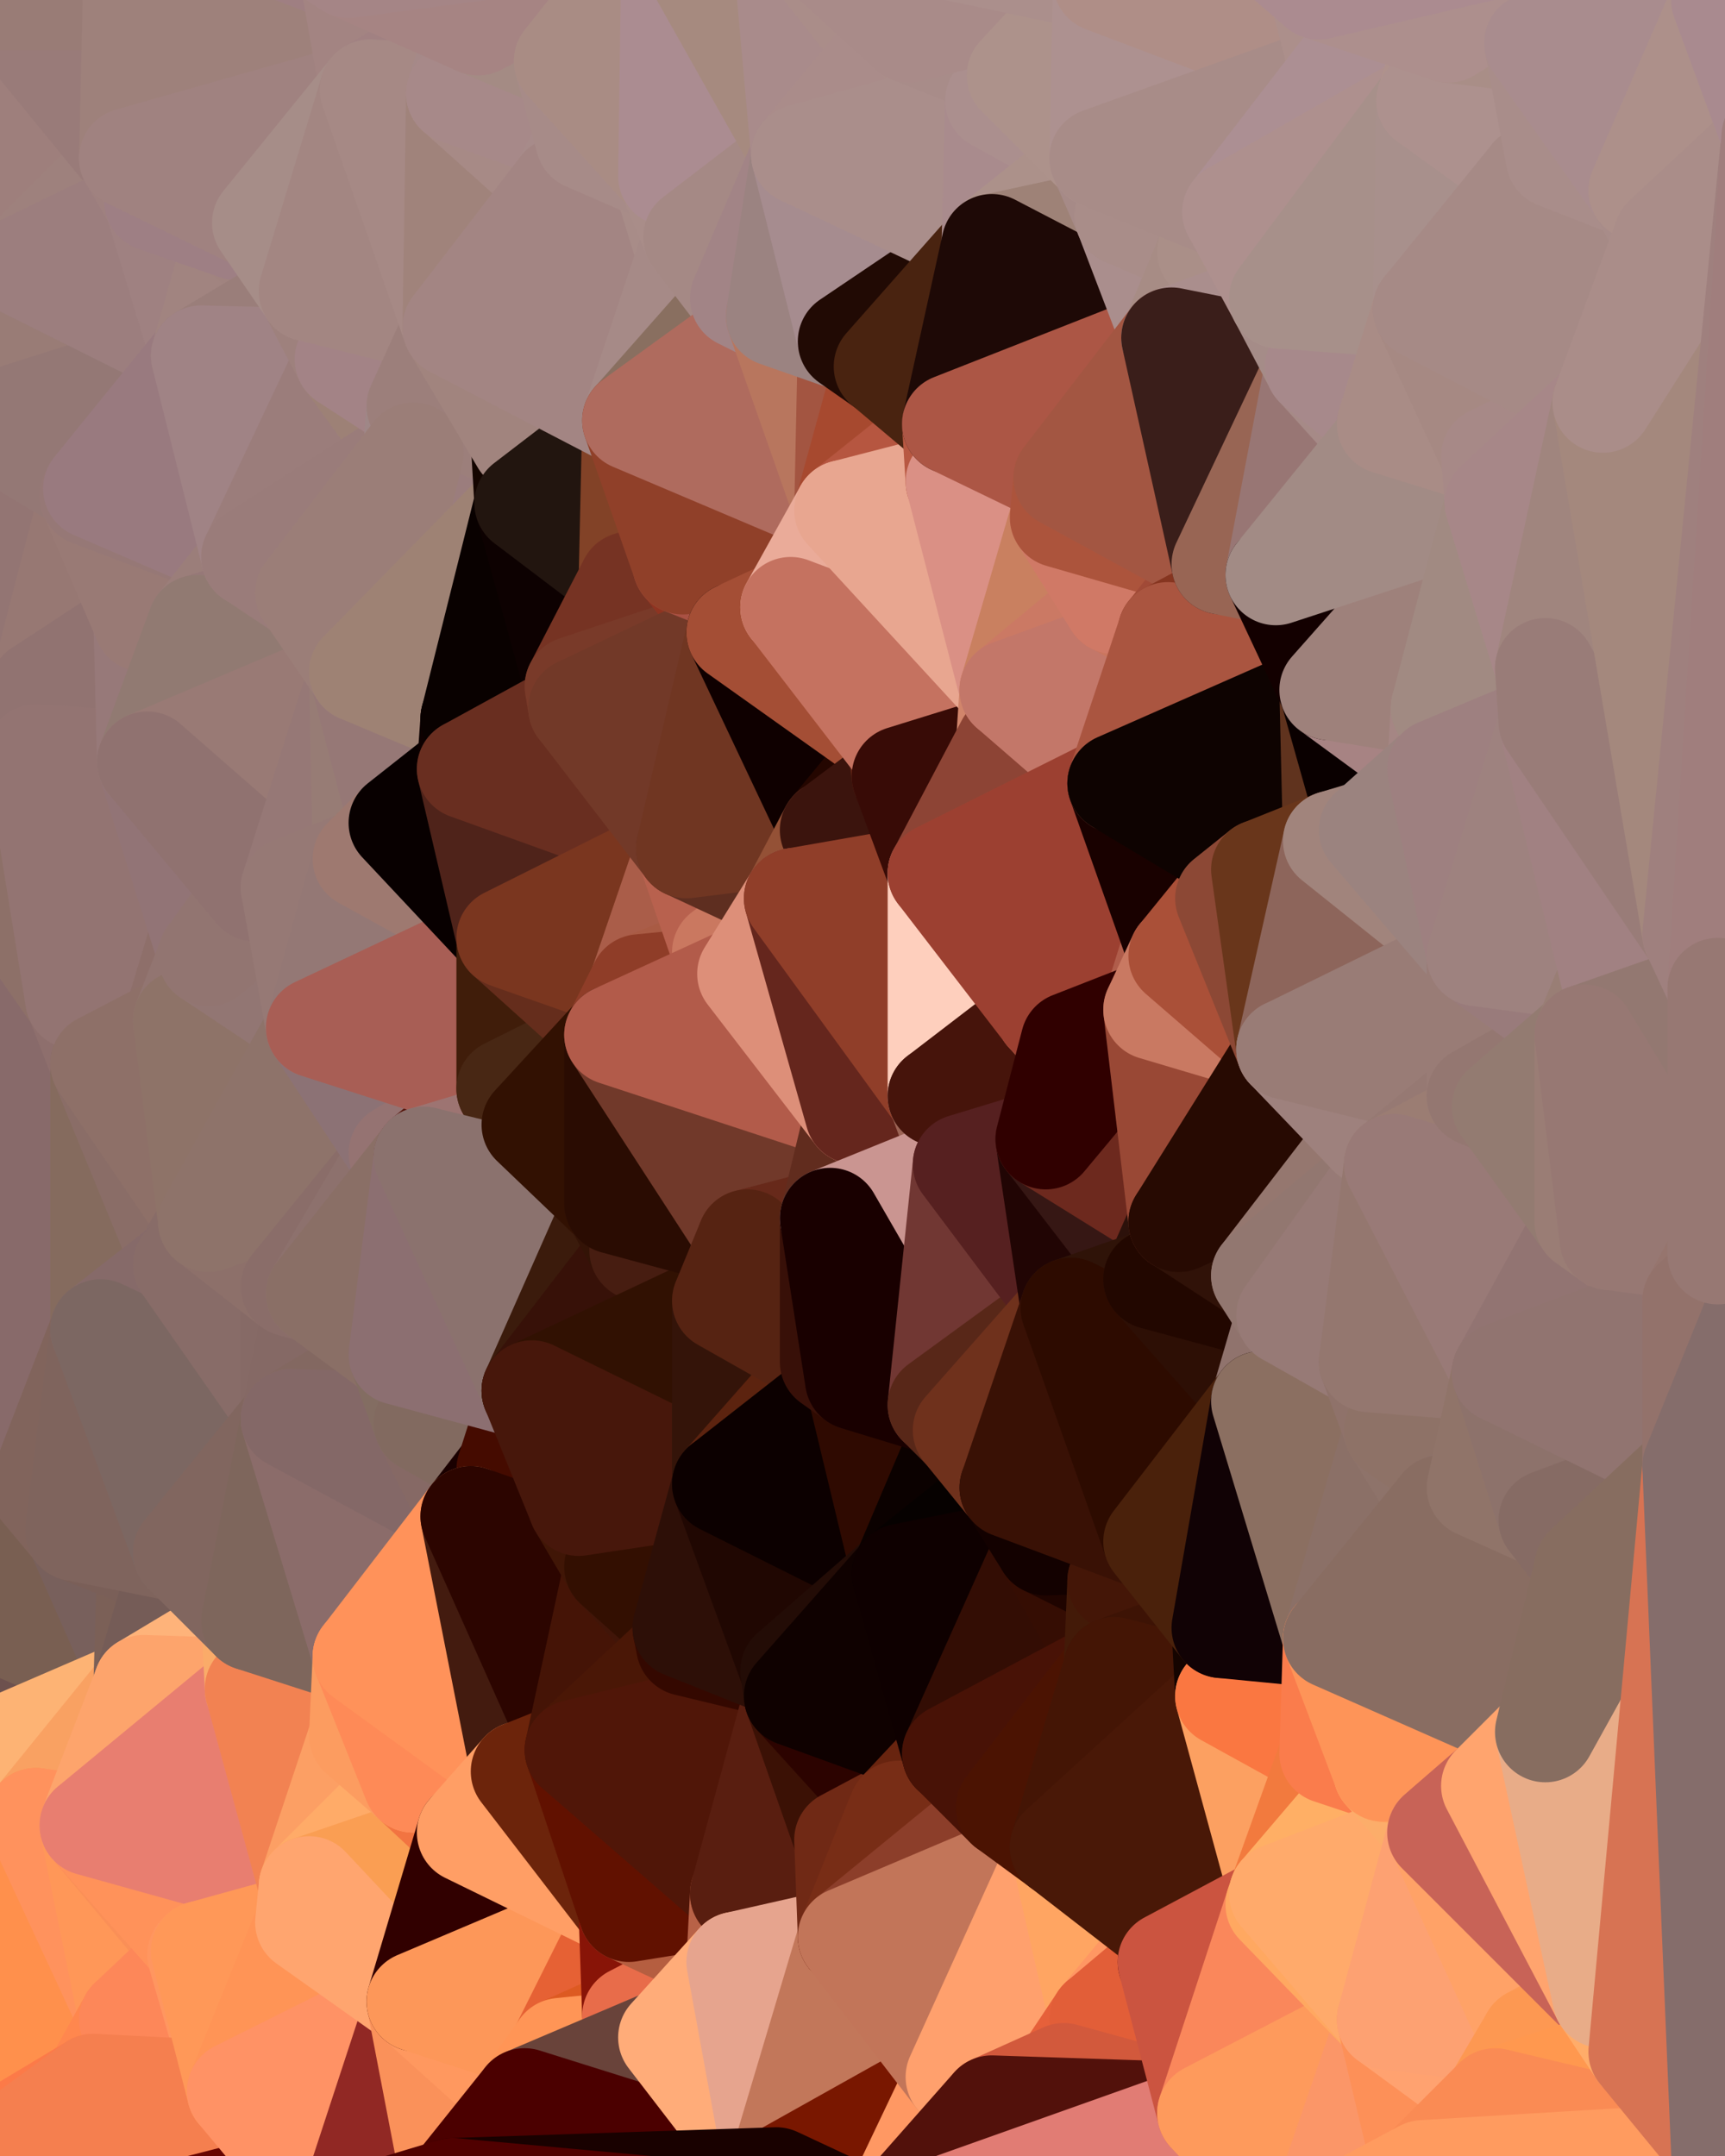 <?xml version="1.0" standalone="yes"?>
<svg width="480" height="600" xmlns="http://www.w3.org/2000/svg" version="1.1" ><polygon points="-34,148 -34,518 -18,222" fill="rgba(134, 107, 98, 1)" stroke="rgba(134, 107, 98, 1)" stroke-width="28" stroke-linejoin="round"/>
		<polygon points="-34,518 -18,444 -18,222" fill="rgba(121, 93, 92, 1)" stroke="rgba(121, 93, 92, 1)" stroke-width="28" stroke-linejoin="round"/>
		<polygon points="-19,204 -34,148 -18,222" fill="rgba(140, 110, 108, 1)" stroke="rgba(140, 110, 108, 1)" stroke-width="28" stroke-linejoin="round"/>
		<polygon points="-34,518 -19,500 -18,444" fill="rgba(115, 78, 72, 1)" stroke="rgba(115, 78, 72, 1)" stroke-width="28" stroke-linejoin="round"/>
		<polygon points="-4,118 -34,148 -3,130" fill="rgba(147, 118, 112, 1)" stroke="rgba(147, 118, 112, 1)" stroke-width="28" stroke-linejoin="round"/>
		<polygon points="-3,574 -34,518 0,599" fill="rgba(253, 135, 85, 1)" stroke="rgba(253, 135, 85, 1)" stroke-width="28" stroke-linejoin="round"/>
		<polygon points="-18,444 -19,500 -4,488" fill="rgba(105, 80, 73, 1)" stroke="rgba(105, 80, 73, 1)" stroke-width="28" stroke-linejoin="round"/>
		<polygon points="-34,148 -4,118 6,74" fill="rgba(150, 120, 112, 1)" stroke="rgba(150, 120, 112, 1)" stroke-width="28" stroke-linejoin="round"/>
		<polygon points="0,0 -34,148 6,74" fill="rgba(149, 118, 115, 1)" stroke="rgba(149, 118, 115, 1)" stroke-width="28" stroke-linejoin="round"/>
		<polygon points="-3,574 0,599 6,592" fill="rgba(255, 124, 65, 1)" stroke="rgba(255, 124, 65, 1)" stroke-width="28" stroke-linejoin="round"/>
		<polygon points="-4,488 -19,500 10,506" fill="rgba(255, 174, 131, 1)" stroke="rgba(255, 174, 131, 1)" stroke-width="28" stroke-linejoin="round"/>
		<polygon points="-19,204 -18,222 10,210" fill="rgba(144, 112, 113, 1)" stroke="rgba(144, 112, 113, 1)" stroke-width="28" stroke-linejoin="round"/>
		<polygon points="-19,204 10,210 11,192" fill="rgba(147, 112, 106, 1)" stroke="rgba(147, 112, 106, 1)" stroke-width="28" stroke-linejoin="round"/>
		<polygon points="-34,148 -19,204 11,192" fill="rgba(141, 112, 106, 1)" stroke="rgba(141, 112, 106, 1)" stroke-width="28" stroke-linejoin="round"/>
		<polygon points="-19,500 -34,518 10,506" fill="rgba(255, 161, 120, 1)" stroke="rgba(255, 161, 120, 1)" stroke-width="28" stroke-linejoin="round"/>
		<polygon points="11,414 -18,444 21,426" fill="rgba(118, 91, 82, 1)" stroke="rgba(118, 91, 82, 1)" stroke-width="28" stroke-linejoin="round"/>
		<polygon points="-3,574 6,592 26,580" fill="rgba(255, 128, 83, 1)" stroke="rgba(255, 128, 83, 1)" stroke-width="28" stroke-linejoin="round"/>
		<polygon points="-3,130 25,138 26,136" fill="rgba(151, 122, 118, 1)" stroke="rgba(151, 122, 118, 1)" stroke-width="28" stroke-linejoin="round"/>
		<polygon points="21,278 28,370 28,296" fill="rgba(136, 109, 100, 1)" stroke="rgba(136, 109, 100, 1)" stroke-width="28" stroke-linejoin="round"/>
		<polygon points="-18,444 11,414 28,370" fill="rgba(126, 97, 93, 1)" stroke="rgba(126, 97, 93, 1)" stroke-width="28" stroke-linejoin="round"/>
		<polygon points="21,278 -18,444 28,370" fill="rgba(130, 101, 95, 1)" stroke="rgba(130, 101, 95, 1)" stroke-width="28" stroke-linejoin="round"/>
		<polygon points="-4,118 -3,130 26,136" fill="rgba(150, 118, 121, 1)" stroke="rgba(150, 118, 121, 1)" stroke-width="28" stroke-linejoin="round"/>
		<polygon points="-3,130 11,192 25,138" fill="rgba(151, 121, 119, 1)" stroke="rgba(151, 121, 119, 1)" stroke-width="28" stroke-linejoin="round"/>
		<polygon points="-18,222 -18,444 21,278" fill="rgba(136, 106, 106, 1)" stroke="rgba(136, 106, 106, 1)" stroke-width="28" stroke-linejoin="round"/>
		<polygon points="-3,130 -34,148 11,192" fill="rgba(147, 117, 115, 1)" stroke="rgba(147, 117, 115, 1)" stroke-width="28" stroke-linejoin="round"/>
		<polygon points="-34,518 -3,574 10,506" fill="rgba(255, 152, 95, 1)" stroke="rgba(255, 152, 95, 1)" stroke-width="28" stroke-linejoin="round"/>
		<polygon points="0,0 6,74 36,44" fill="rgba(158, 127, 124, 1)" stroke="rgba(158, 127, 124, 1)" stroke-width="28" stroke-linejoin="round"/>
		<polygon points="-3,574 26,580 36,562" fill="rgba(255, 137, 77, 1)" stroke="rgba(255, 137, 77, 1)" stroke-width="28" stroke-linejoin="round"/>
		<polygon points="-18,444 -4,488 40,469" fill="rgba(109, 81, 78, 1)" stroke="rgba(109, 81, 78, 1)" stroke-width="28" stroke-linejoin="round"/>
		<polygon points="21,426 -18,444 40,469" fill="rgba(121, 95, 82, 1)" stroke="rgba(121, 95, 82, 1)" stroke-width="28" stroke-linejoin="round"/>
		<polygon points="25,138 11,192 40,173" fill="rgba(151, 120, 115, 1)" stroke="rgba(151, 120, 115, 1)" stroke-width="28" stroke-linejoin="round"/>
		<polygon points="36,44 6,74 43,56" fill="rgba(158, 129, 125, 1)" stroke="rgba(158, 129, 125, 1)" stroke-width="28" stroke-linejoin="round"/>
		<polygon points="11,192 10,210 41,212" fill="rgba(147, 113, 111, 1)" stroke="rgba(147, 113, 111, 1)" stroke-width="28" stroke-linejoin="round"/>
		<polygon points="21,426 40,469 41,434" fill="rgba(120, 96, 92, 1)" stroke="rgba(120, 96, 92, 1)" stroke-width="28" stroke-linejoin="round"/>
		<polygon points="-4,488 10,506 40,469" fill="rgba(253, 179, 116, 1)" stroke="rgba(253, 179, 116, 1)" stroke-width="28" stroke-linejoin="round"/>
		<polygon points="10,506 25,508 40,469" fill="rgba(249, 161, 98, 1)" stroke="rgba(249, 161, 98, 1)" stroke-width="28" stroke-linejoin="round"/>
		<polygon points="0,0 36,44 37,0" fill="rgba(153, 123, 121, 1)" stroke="rgba(153, 123, 121, 1)" stroke-width="28" stroke-linejoin="round"/>
		<polygon points="10,506 -3,574 36,562" fill="rgba(255, 144, 76, 1)" stroke="rgba(255, 144, 76, 1)" stroke-width="28" stroke-linejoin="round"/>
		<polygon points="25,508 10,506 36,562" fill="rgba(255, 146, 93, 1)" stroke="rgba(255, 146, 93, 1)" stroke-width="28" stroke-linejoin="round"/>
		<polygon points="10,210 -18,222 21,278" fill="rgba(141, 112, 104, 1)" stroke="rgba(141, 112, 104, 1)" stroke-width="28" stroke-linejoin="round"/>
		<polygon points="21,278 28,296 51,284" fill="rgba(142, 111, 109, 1)" stroke="rgba(142, 111, 109, 1)" stroke-width="28" stroke-linejoin="round"/>
		<polygon points="40,173 11,192 41,212" fill="rgba(145, 115, 113, 1)" stroke="rgba(145, 115, 113, 1)" stroke-width="28" stroke-linejoin="round"/>
		<polygon points="6,74 -4,118 56,99" fill="rgba(153, 124, 118, 1)" stroke="rgba(153, 124, 118, 1)" stroke-width="28" stroke-linejoin="round"/>
		<polygon points="-4,118 26,136 56,99" fill="rgba(148, 120, 117, 1)" stroke="rgba(148, 120, 117, 1)" stroke-width="28" stroke-linejoin="round"/>
		<polygon points="25,508 36,562 55,544" fill="rgba(255, 151, 88, 1)" stroke="rgba(255, 151, 88, 1)" stroke-width="28" stroke-linejoin="round"/>
		<polygon points="28,296 28,370 51,352" fill="rgba(133, 107, 94, 1)" stroke="rgba(133, 107, 94, 1)" stroke-width="28" stroke-linejoin="round"/>
		<polygon points="41,212 21,278 58,266" fill="rgba(146, 117, 113, 1)" stroke="rgba(146, 117, 113, 1)" stroke-width="28" stroke-linejoin="round"/>
		<polygon points="21,278 51,284 58,266" fill="rgba(142, 111, 106, 1)" stroke="rgba(142, 111, 106, 1)" stroke-width="28" stroke-linejoin="round"/>
		<polygon points="28,296 51,352 58,340" fill="rgba(138, 109, 103, 1)" stroke="rgba(138, 109, 103, 1)" stroke-width="28" stroke-linejoin="round"/>
		<polygon points="43,56 6,74 56,99" fill="rgba(156, 126, 126, 1)" stroke="rgba(156, 126, 126, 1)" stroke-width="28" stroke-linejoin="round"/>
		<polygon points="25,508 55,544 56,543" fill="rgba(250, 143, 87, 1)" stroke="rgba(250, 143, 87, 1)" stroke-width="28" stroke-linejoin="round"/>
		<polygon points="10,210 21,278 41,212" fill="rgba(147, 116, 114, 1)" stroke="rgba(147, 116, 114, 1)" stroke-width="28" stroke-linejoin="round"/>
		<polygon points="36,562 26,580 66,582" fill="rgba(255, 135, 78, 1)" stroke="rgba(255, 135, 78, 1)" stroke-width="28" stroke-linejoin="round"/>
		<polygon points="40,173 41,212 55,174" fill="rgba(151, 121, 121, 1)" stroke="rgba(151, 121, 121, 1)" stroke-width="28" stroke-linejoin="round"/>
		<polygon points="41,434 40,469 51,432" fill="rgba(123, 96, 87, 1)" stroke="rgba(123, 96, 87, 1)" stroke-width="28" stroke-linejoin="round"/>
		<polygon points="21,426 41,434 51,432" fill="rgba(122, 95, 88, 1)" stroke="rgba(122, 95, 88, 1)" stroke-width="28" stroke-linejoin="round"/>
		<polygon points="51,432 40,469 70,451" fill="rgba(117, 92, 87, 1)" stroke="rgba(117, 92, 87, 1)" stroke-width="28" stroke-linejoin="round"/>
		<polygon points="40,173 55,174 70,155" fill="rgba(152, 122, 122, 1)" stroke="rgba(152, 122, 122, 1)" stroke-width="28" stroke-linejoin="round"/>
		<polygon points="25,138 40,173 70,155" fill="rgba(153, 122, 117, 1)" stroke="rgba(153, 122, 117, 1)" stroke-width="28" stroke-linejoin="round"/>
		<polygon points="43,56 56,99 66,64" fill="rgba(159, 129, 129, 1)" stroke="rgba(159, 129, 129, 1)" stroke-width="28" stroke-linejoin="round"/>
		<polygon points="41,212 58,266 71,248" fill="rgba(146, 116, 118, 1)" stroke="rgba(146, 116, 118, 1)" stroke-width="28" stroke-linejoin="round"/>
		<polygon points="26,136 25,138 70,155" fill="rgba(150, 120, 118, 1)" stroke="rgba(150, 120, 118, 1)" stroke-width="28" stroke-linejoin="round"/>
		<polygon points="0,0 37,0 67,-29" fill="rgba(153, 124, 118, 1)" stroke="rgba(153, 124, 118, 1)" stroke-width="28" stroke-linejoin="round"/>
		<polygon points="11,414 21,426 28,370" fill="rgba(129, 100, 92, 1)" stroke="rgba(129, 100, 92, 1)" stroke-width="28" stroke-linejoin="round"/>
		<polygon points="70,451 40,469 71,470" fill="rgba(254, 179, 122, 1)" stroke="rgba(254, 179, 122, 1)" stroke-width="28" stroke-linejoin="round"/>
		<polygon points="55,544 36,562 66,582" fill="rgba(253, 135, 89, 1)" stroke="rgba(253, 135, 89, 1)" stroke-width="28" stroke-linejoin="round"/>
		<polygon points="51,284 28,296 58,340" fill="rgba(142, 112, 104, 1)" stroke="rgba(142, 112, 104, 1)" stroke-width="28" stroke-linejoin="round"/>
		<polygon points="28,370 21,426 51,432" fill="rgba(127, 100, 93, 1)" stroke="rgba(127, 100, 93, 1)" stroke-width="28" stroke-linejoin="round"/>
		<polygon points="58,340 51,352 81,358" fill="rgba(136, 108, 104, 1)" stroke="rgba(136, 108, 104, 1)" stroke-width="28" stroke-linejoin="round"/>
		<polygon points="51,352 28,370 81,395" fill="rgba(134, 106, 105, 1)" stroke="rgba(134, 106, 105, 1)" stroke-width="28" stroke-linejoin="round"/>
		<polygon points="28,370 51,432 81,395" fill="rgba(124, 103, 98, 1)" stroke="rgba(124, 103, 98, 1)" stroke-width="28" stroke-linejoin="round"/>
		<polygon points="56,99 26,136 70,155" fill="rgba(153, 122, 127, 1)" stroke="rgba(153, 122, 127, 1)" stroke-width="28" stroke-linejoin="round"/>
		<polygon points="56,543 85,535 86,525" fill="rgba(255, 142, 92, 1)" stroke="rgba(255, 142, 92, 1)" stroke-width="28" stroke-linejoin="round"/>
		<polygon points="66,64 56,99 86,81" fill="rgba(161, 132, 128, 1)" stroke="rgba(161, 132, 128, 1)" stroke-width="28" stroke-linejoin="round"/>
		<polygon points="73,62 66,64 86,81" fill="rgba(160, 131, 127, 1)" stroke="rgba(160, 131, 127, 1)" stroke-width="28" stroke-linejoin="round"/>
		<polygon points="70,155 55,174 85,165" fill="rgba(155, 126, 122, 1)" stroke="rgba(155, 126, 122, 1)" stroke-width="28" stroke-linejoin="round"/>
		<polygon points="40,469 25,508 71,470" fill="rgba(253, 164, 108, 1)" stroke="rgba(253, 164, 108, 1)" stroke-width="28" stroke-linejoin="round"/>
		<polygon points="58,266 51,284 88,286" fill="rgba(146, 117, 113, 1)" stroke="rgba(146, 117, 113, 1)" stroke-width="28" stroke-linejoin="round"/>
		<polygon points="25,508 56,543 86,525" fill="rgba(255, 146, 90, 1)" stroke="rgba(255, 146, 90, 1)" stroke-width="28" stroke-linejoin="round"/>
		<polygon points="71,470 25,508 86,525" fill="rgba(232, 126, 112, 1)" stroke="rgba(232, 126, 112, 1)" stroke-width="28" stroke-linejoin="round"/>
		<polygon points="51,352 81,395 81,358" fill="rgba(136, 108, 104, 1)" stroke="rgba(136, 108, 104, 1)" stroke-width="28" stroke-linejoin="round"/>
		<polygon points="36,44 43,56 73,62" fill="rgba(159, 129, 127, 1)" stroke="rgba(159, 129, 127, 1)" stroke-width="28" stroke-linejoin="round"/>
		<polygon points="43,56 66,64 73,62" fill="rgba(158, 127, 132, 1)" stroke="rgba(158, 127, 132, 1)" stroke-width="28" stroke-linejoin="round"/>
		<polygon points="56,543 55,544 66,582" fill="rgba(255, 150, 96, 1)" stroke="rgba(255, 150, 96, 1)" stroke-width="28" stroke-linejoin="round"/>
		<polygon points="6,592 0,599 26,580" fill="rgba(252, 122, 72, 1)" stroke="rgba(252, 122, 72, 1)" stroke-width="28" stroke-linejoin="round"/>
		<polygon points="86,81 56,99 96,100" fill="rgba(154, 126, 122, 1)" stroke="rgba(154, 126, 122, 1)" stroke-width="28" stroke-linejoin="round"/>
		<polygon points="67,-29 37,0 97,-9" fill="rgba(155, 124, 119, 1)" stroke="rgba(155, 124, 119, 1)" stroke-width="28" stroke-linejoin="round"/>
		<polygon points="66,582 0,599 96,618" fill="rgba(104, 5, 0, 1)" stroke="rgba(104, 5, 0, 1)" stroke-width="28" stroke-linejoin="round"/>
		<polygon points="81,358 81,395 88,360" fill="rgba(134, 106, 102, 1)" stroke="rgba(134, 106, 102, 1)" stroke-width="28" stroke-linejoin="round"/>
		<polygon points="51,284 58,340 88,286" fill="rgba(142, 115, 104, 1)" stroke="rgba(142, 115, 104, 1)" stroke-width="28" stroke-linejoin="round"/>
		<polygon points="81,247 58,266 88,286" fill="rgba(146, 118, 115, 1)" stroke="rgba(146, 118, 115, 1)" stroke-width="28" stroke-linejoin="round"/>
		<polygon points="71,248 58,266 81,247" fill="rgba(146, 117, 113, 1)" stroke="rgba(146, 117, 113, 1)" stroke-width="28" stroke-linejoin="round"/>
		<polygon points="26,580 0,599 66,582" fill="rgba(245, 127, 79, 1)" stroke="rgba(245, 127, 79, 1)" stroke-width="28" stroke-linejoin="round"/>
		<polygon points="85,165 55,174 100,187" fill="rgba(150, 120, 120, 1)" stroke="rgba(150, 120, 120, 1)" stroke-width="28" stroke-linejoin="round"/>
		<polygon points="70,451 71,470 101,461" fill="rgba(250, 171, 105, 1)" stroke="rgba(250, 171, 105, 1)" stroke-width="28" stroke-linejoin="round"/>
		<polygon points="56,543 66,582 85,535" fill="rgba(255, 152, 88, 1)" stroke="rgba(255, 152, 88, 1)" stroke-width="28" stroke-linejoin="round"/>
		<polygon points="97,-9 37,0 103,25" fill="rgba(159, 127, 130, 1)" stroke="rgba(159, 127, 130, 1)" stroke-width="28" stroke-linejoin="round"/>
		<polygon points="37,0 36,44 103,25" fill="rgba(158, 129, 123, 1)" stroke="rgba(158, 129, 123, 1)" stroke-width="28" stroke-linejoin="round"/>
		<polygon points="36,44 73,62 103,25" fill="rgba(160, 130, 128, 1)" stroke="rgba(160, 130, 128, 1)" stroke-width="28" stroke-linejoin="round"/>
		<polygon points="71,470 100,483 101,461" fill="rgba(244, 149, 85, 1)" stroke="rgba(244, 149, 85, 1)" stroke-width="28" stroke-linejoin="round"/>
		<polygon points="71,470 86,525 100,483" fill="rgba(242, 130, 82, 1)" stroke="rgba(242, 130, 82, 1)" stroke-width="28" stroke-linejoin="round"/>
		<polygon points="55,174 41,212 100,187" fill="rgba(145, 122, 114, 1)" stroke="rgba(145, 122, 114, 1)" stroke-width="28" stroke-linejoin="round"/>
		<polygon points="41,212 81,247 100,187" fill="rgba(153, 122, 117, 1)" stroke="rgba(153, 122, 117, 1)" stroke-width="28" stroke-linejoin="round"/>
		<polygon points="56,99 70,155 96,100" fill="rgba(160, 131, 133, 1)" stroke="rgba(160, 131, 133, 1)" stroke-width="28" stroke-linejoin="round"/>
		<polygon points="41,212 71,248 81,247" fill="rgba(144, 114, 112, 1)" stroke="rgba(144, 114, 112, 1)" stroke-width="28" stroke-linejoin="round"/>
		<polygon points="51,432 70,451 81,395" fill="rgba(129, 102, 95, 1)" stroke="rgba(129, 102, 95, 1)" stroke-width="28" stroke-linejoin="round"/>
		<polygon points="58,340 81,358 111,321" fill="rgba(141, 112, 106, 1)" stroke="rgba(141, 112, 106, 1)" stroke-width="28" stroke-linejoin="round"/>
		<polygon points="88,286 58,340 111,321" fill="rgba(142, 115, 106, 1)" stroke="rgba(142, 115, 106, 1)" stroke-width="28" stroke-linejoin="round"/>
		<polygon points="88,360 81,395 111,377" fill="rgba(133, 105, 101, 1)" stroke="rgba(133, 105, 101, 1)" stroke-width="28" stroke-linejoin="round"/>
		<polygon points="100,187 81,247 101,239" fill="rgba(150, 120, 118, 1)" stroke="rgba(150, 120, 118, 1)" stroke-width="28" stroke-linejoin="round"/>
		<polygon points="96,100 70,155 115,126" fill="rgba(155, 125, 123, 1)" stroke="rgba(155, 125, 123, 1)" stroke-width="28" stroke-linejoin="round"/>
		<polygon points="81,358 88,360 111,321" fill="rgba(138, 109, 105, 1)" stroke="rgba(138, 109, 105, 1)" stroke-width="28" stroke-linejoin="round"/>
		<polygon points="100,187 101,239 111,229" fill="rgba(151, 124, 117, 1)" stroke="rgba(151, 124, 117, 1)" stroke-width="28" stroke-linejoin="round"/>
		<polygon points="96,100 115,126 116,113" fill="rgba(157, 129, 118, 1)" stroke="rgba(157, 129, 118, 1)" stroke-width="28" stroke-linejoin="round"/>
		<polygon points="85,535 66,582 116,557" fill="rgba(255, 148, 86, 1)" stroke="rgba(255, 148, 86, 1)" stroke-width="28" stroke-linejoin="round"/>
		<polygon points="100,483 86,525 115,496" fill="rgba(252, 159, 100, 1)" stroke="rgba(252, 159, 100, 1)" stroke-width="28" stroke-linejoin="round"/>
		<polygon points="111,377 81,395 118,396" fill="rgba(131, 104, 97, 1)" stroke="rgba(131, 104, 97, 1)" stroke-width="28" stroke-linejoin="round"/>
		<polygon points="70,155 85,165 115,126" fill="rgba(154, 124, 122, 1)" stroke="rgba(154, 124, 122, 1)" stroke-width="28" stroke-linejoin="round"/>
		<polygon points="81,247 88,286 101,239" fill="rgba(150, 121, 117, 1)" stroke="rgba(150, 121, 117, 1)" stroke-width="28" stroke-linejoin="round"/>
		<polygon points="86,81 96,100 126,91" fill="rgba(158, 129, 125, 1)" stroke="rgba(158, 129, 125, 1)" stroke-width="28" stroke-linejoin="round"/>
		<polygon points="96,100 116,113 126,91" fill="rgba(163, 131, 134, 1)" stroke="rgba(163, 131, 134, 1)" stroke-width="28" stroke-linejoin="round"/>
		<polygon points="81,395 70,451 101,461" fill="rgba(126, 102, 92, 1)" stroke="rgba(126, 102, 92, 1)" stroke-width="28" stroke-linejoin="round"/>
		<polygon points="100,187 130,214 131,200" fill="rgba(152, 122, 112, 1)" stroke="rgba(152, 122, 112, 1)" stroke-width="28" stroke-linejoin="round"/>
		<polygon points="81,395 101,461 131,422" fill="rgba(139, 108, 106, 1)" stroke="rgba(139, 108, 106, 1)" stroke-width="28" stroke-linejoin="round"/>
		<polygon points="118,396 81,395 131,422" fill="rgba(132, 104, 103, 1)" stroke="rgba(132, 104, 103, 1)" stroke-width="28" stroke-linejoin="round"/>
		<polygon points="115,496 86,525 130,510" fill="rgba(255, 171, 104, 1)" stroke="rgba(255, 171, 104, 1)" stroke-width="28" stroke-linejoin="round"/>
		<polygon points="100,187 111,229 130,214" fill="rgba(150, 120, 118, 1)" stroke="rgba(150, 120, 118, 1)" stroke-width="28" stroke-linejoin="round"/>
		<polygon points="66,582 96,618 116,557" fill="rgba(255, 146, 101, 1)" stroke="rgba(255, 146, 101, 1)" stroke-width="28" stroke-linejoin="round"/>
		<polygon points="97,-9 103,25 133,7" fill="rgba(163, 132, 130, 1)" stroke="rgba(163, 132, 130, 1)" stroke-width="28" stroke-linejoin="round"/>
		<polygon points="103,25 127,26 133,7" fill="rgba(161, 129, 130, 1)" stroke="rgba(161, 129, 130, 1)" stroke-width="28" stroke-linejoin="round"/>
		<polygon points="86,525 116,557 130,510" fill="rgba(250, 158, 83, 1)" stroke="rgba(250, 158, 83, 1)" stroke-width="28" stroke-linejoin="round"/>
		<polygon points="116,557 96,618 126,609" fill="rgba(145, 40, 36, 1)" stroke="rgba(145, 40, 36, 1)" stroke-width="28" stroke-linejoin="round"/>
		<polygon points="111,321 88,360 118,322" fill="rgba(141, 113, 109, 1)" stroke="rgba(141, 113, 109, 1)" stroke-width="28" stroke-linejoin="round"/>
		<polygon points="86,525 85,535 116,557" fill="rgba(255, 165, 111, 1)" stroke="rgba(255, 165, 111, 1)" stroke-width="28" stroke-linejoin="round"/>
		<polygon points="73,62 86,81 103,25" fill="rgba(166, 141, 136, 1)" stroke="rgba(166, 141, 136, 1)" stroke-width="28" stroke-linejoin="round"/>
		<polygon points="118,396 131,422 141,409" fill="rgba(134, 105, 101, 1)" stroke="rgba(134, 105, 101, 1)" stroke-width="28" stroke-linejoin="round"/>
		<polygon points="88,286 111,321 141,303" fill="rgba(140, 114, 117, 1)" stroke="rgba(140, 114, 117, 1)" stroke-width="28" stroke-linejoin="round"/>
		<polygon points="111,321 118,322 141,303" fill="rgba(149, 115, 114, 1)" stroke="rgba(149, 115, 114, 1)" stroke-width="28" stroke-linejoin="round"/>
		<polygon points="101,239 88,286 141,261" fill="rgba(148, 120, 117, 1)" stroke="rgba(148, 120, 117, 1)" stroke-width="28" stroke-linejoin="round"/>
		<polygon points="111,229 101,239 141,261" fill="rgba(158, 121, 112, 1)" stroke="rgba(158, 121, 112, 1)" stroke-width="28" stroke-linejoin="round"/>
		<polygon points="88,360 111,377 118,322" fill="rgba(138, 111, 102, 1)" stroke="rgba(138, 111, 102, 1)" stroke-width="28" stroke-linejoin="round"/>
		<polygon points="115,496 130,510 145,493" fill="rgba(242, 116, 65, 1)" stroke="rgba(242, 116, 65, 1)" stroke-width="28" stroke-linejoin="round"/>
		<polygon points="116,113 115,126 145,123" fill="rgba(159, 135, 135, 1)" stroke="rgba(159, 135, 135, 1)" stroke-width="28" stroke-linejoin="round"/>
		<polygon points="101,461 100,483 115,496" fill="rgba(252, 156, 96, 1)" stroke="rgba(252, 156, 96, 1)" stroke-width="28" stroke-linejoin="round"/>
		<polygon points="145,123 115,126 146,140" fill="rgba(156, 136, 129, 1)" stroke="rgba(156, 136, 129, 1)" stroke-width="28" stroke-linejoin="round"/>
		<polygon points="116,557 126,609 146,584" fill="rgba(250, 145, 90, 1)" stroke="rgba(250, 145, 90, 1)" stroke-width="28" stroke-linejoin="round"/>
		<polygon points="103,25 86,81 126,91" fill="rgba(163, 134, 130, 1)" stroke="rgba(163, 134, 130, 1)" stroke-width="28" stroke-linejoin="round"/>
		<polygon points="141,303 118,322 148,313" fill="rgba(85, 22, 13, 1)" stroke="rgba(85, 22, 13, 1)" stroke-width="28" stroke-linejoin="round"/>
		<polygon points="111,377 118,396 148,387" fill="rgba(131, 109, 98, 1)" stroke="rgba(131, 109, 98, 1)" stroke-width="28" stroke-linejoin="round"/>
		<polygon points="118,396 141,409 148,387" fill="rgba(130, 106, 96, 1)" stroke="rgba(130, 106, 96, 1)" stroke-width="28" stroke-linejoin="round"/>
		<polygon points="115,126 100,187 146,140" fill="rgba(155, 125, 125, 1)" stroke="rgba(155, 125, 125, 1)" stroke-width="28" stroke-linejoin="round"/>
		<polygon points="101,461 115,496 145,493" fill="rgba(254, 138, 87, 1)" stroke="rgba(254, 138, 87, 1)" stroke-width="28" stroke-linejoin="round"/>
		<polygon points="126,91 116,113 145,123" fill="rgba(156, 127, 123, 1)" stroke="rgba(156, 127, 123, 1)" stroke-width="28" stroke-linejoin="round"/>
		<polygon points="141,261 88,286 141,303" fill="rgba(168, 94, 85, 1)" stroke="rgba(168, 94, 85, 1)" stroke-width="28" stroke-linejoin="round"/>
		<polygon points="103,25 126,91 127,26" fill="rgba(166, 137, 133, 1)" stroke="rgba(166, 137, 133, 1)" stroke-width="28" stroke-linejoin="round"/>
		<polygon points="85,165 100,187 115,126" fill="rgba(155, 126, 120, 1)" stroke="rgba(155, 126, 120, 1)" stroke-width="28" stroke-linejoin="round"/>
		<polygon points="116,557 146,584 156,570" fill="rgba(255, 152, 95, 1)" stroke="rgba(255, 152, 95, 1)" stroke-width="28" stroke-linejoin="round"/>
		<polygon points="127,26 126,91 156,52" fill="rgba(160, 131, 123, 1)" stroke="rgba(160, 131, 123, 1)" stroke-width="28" stroke-linejoin="round"/>
		<polygon points="133,7 127,26 157,17" fill="rgba(165, 137, 136, 1)" stroke="rgba(165, 137, 136, 1)" stroke-width="28" stroke-linejoin="round"/>
		<polygon points="100,187 131,200 146,140" fill="rgba(158, 130, 116, 1)" stroke="rgba(158, 130, 116, 1)" stroke-width="28" stroke-linejoin="round"/>
		<polygon points="130,214 111,229 141,261" fill="rgba(8, 0, 0, 1)" stroke="rgba(8, 0, 0, 1)" stroke-width="28" stroke-linejoin="round"/>
		<polygon points="141,409 131,422 161,419" fill="rgba(26, 0, 0, 1)" stroke="rgba(26, 0, 0, 1)" stroke-width="28" stroke-linejoin="round"/>
		<polygon points="160,191 131,200 161,197" fill="rgba(11, 0, 1, 1)" stroke="rgba(11, 0, 1, 1)" stroke-width="28" stroke-linejoin="round"/>
		<polygon points="127,26 156,52 163,39" fill="rgba(167, 138, 134, 1)" stroke="rgba(167, 138, 134, 1)" stroke-width="28" stroke-linejoin="round"/>
		<polygon points="157,17 127,26 163,39" fill="rgba(167, 137, 137, 1)" stroke="rgba(167, 137, 137, 1)" stroke-width="28" stroke-linejoin="round"/>
		<polygon points="131,200 130,214 161,197" fill="rgba(13, 0, 0, 1)" stroke="rgba(13, 0, 0, 1)" stroke-width="28" stroke-linejoin="round"/>
		<polygon points="146,140 131,200 160,191" fill="rgba(9, 1, 0, 1)" stroke="rgba(9, 1, 0, 1)" stroke-width="28" stroke-linejoin="round"/>
		<polygon points="148,313 118,322 171,335" fill="rgba(157, 116, 114, 1)" stroke="rgba(157, 116, 114, 1)" stroke-width="28" stroke-linejoin="round"/>
		<polygon points="161,419 131,422 171,436" fill="rgba(62, 20, 6, 1)" stroke="rgba(62, 20, 6, 1)" stroke-width="28" stroke-linejoin="round"/>
		<polygon points="141,261 141,303 171,288" fill="rgba(64, 29, 10, 1)" stroke="rgba(64, 29, 10, 1)" stroke-width="28" stroke-linejoin="round"/>
		<polygon points="141,303 148,313 171,288" fill="rgba(72, 39, 20, 1)" stroke="rgba(72, 39, 20, 1)" stroke-width="28" stroke-linejoin="round"/>
		<polygon points="148,387 141,409 161,419" fill="rgba(69, 11, 0, 1)" stroke="rgba(69, 11, 0, 1)" stroke-width="28" stroke-linejoin="round"/>
		<polygon points="118,322 111,377 148,387" fill="rgba(140, 111, 113, 1)" stroke="rgba(140, 111, 113, 1)" stroke-width="28" stroke-linejoin="round"/>
		<polygon points="131,422 101,461 145,493" fill="rgba(255, 146, 90, 1)" stroke="rgba(255, 146, 90, 1)" stroke-width="28" stroke-linejoin="round"/>
		<polygon points="130,510 116,557 175,532" fill="rgba(49, 0, 0, 1)" stroke="rgba(49, 0, 0, 1)" stroke-width="28" stroke-linejoin="round"/>
		<polygon points="146,140 160,191 175,162" fill="rgba(13, 1, 1, 1)" stroke="rgba(13, 1, 1, 1)" stroke-width="28" stroke-linejoin="round"/>
		<polygon points="118,322 148,387 171,335" fill="rgba(139, 114, 110, 1)" stroke="rgba(139, 114, 110, 1)" stroke-width="28" stroke-linejoin="round"/>
		<polygon points="131,422 145,493 160,487" fill="rgba(67, 27, 15, 1)" stroke="rgba(67, 27, 15, 1)" stroke-width="28" stroke-linejoin="round"/>
		<polygon points="116,557 156,570 175,532" fill="rgba(253, 151, 89, 1)" stroke="rgba(253, 151, 89, 1)" stroke-width="28" stroke-linejoin="round"/>
		<polygon points="131,422 160,487 171,436" fill="rgba(44, 5, 0, 1)" stroke="rgba(44, 5, 0, 1)" stroke-width="28" stroke-linejoin="round"/>
		<polygon points="171,335 148,387 178,348" fill="rgba(59, 27, 12, 1)" stroke="rgba(59, 27, 12, 1)" stroke-width="28" stroke-linejoin="round"/>
		<polygon points="141,261 171,288 178,274" fill="rgba(101, 45, 28, 1)" stroke="rgba(101, 45, 28, 1)" stroke-width="28" stroke-linejoin="round"/>
		<polygon points="145,123 146,140 176,117" fill="rgba(20, 5, 0, 1)" stroke="rgba(20, 5, 0, 1)" stroke-width="28" stroke-linejoin="round"/>
		<polygon points="126,91 145,123 176,117" fill="rgba(161, 132, 126, 1)" stroke="rgba(161, 132, 126, 1)" stroke-width="28" stroke-linejoin="round"/>
		<polygon points="175,532 156,570 176,561" fill="rgba(230, 97, 52, 1)" stroke="rgba(230, 97, 52, 1)" stroke-width="28" stroke-linejoin="round"/>
		<polygon points="145,493 130,510 175,532" fill="rgba(255, 158, 101, 1)" stroke="rgba(255, 158, 101, 1)" stroke-width="28" stroke-linejoin="round"/>
		<polygon points="160,487 145,493 175,532" fill="rgba(108, 36, 11, 1)" stroke="rgba(108, 36, 11, 1)" stroke-width="28" stroke-linejoin="round"/>
		<polygon points="163,39 156,52 186,49" fill="rgba(167, 139, 138, 1)" stroke="rgba(167, 139, 138, 1)" stroke-width="28" stroke-linejoin="round"/>
		<polygon points="133,7 157,17 187,-21" fill="rgba(164, 139, 132, 1)" stroke="rgba(164, 139, 132, 1)" stroke-width="28" stroke-linejoin="round"/>
		<polygon points="176,561 156,570 186,567" fill="rgba(221, 90, 34, 1)" stroke="rgba(221, 90, 34, 1)" stroke-width="28" stroke-linejoin="round"/>
		<polygon points="171,436 160,487 191,458" fill="rgba(69, 20, 6, 1)" stroke="rgba(69, 20, 6, 1)" stroke-width="28" stroke-linejoin="round"/>
		<polygon points="190,453 171,436 191,458" fill="rgba(65, 21, 8, 1)" stroke="rgba(65, 21, 8, 1)" stroke-width="28" stroke-linejoin="round"/>
		<polygon points="130,214 141,261 191,236" fill="rgba(79, 35, 26, 1)" stroke="rgba(79, 35, 26, 1)" stroke-width="28" stroke-linejoin="round"/>
		<polygon points="161,197 130,214 191,236" fill="rgba(105, 46, 32, 1)" stroke="rgba(105, 46, 32, 1)" stroke-width="28" stroke-linejoin="round"/>
		<polygon points="146,140 175,162 176,117" fill="rgba(34, 21, 15, 1)" stroke="rgba(34, 21, 15, 1)" stroke-width="28" stroke-linejoin="round"/>
		<polygon points="156,52 176,117 193,66" fill="rgba(164, 134, 132, 1)" stroke="rgba(164, 134, 132, 1)" stroke-width="28" stroke-linejoin="round"/>
		<polygon points="186,49 156,52 193,66" fill="rgba(168, 140, 136, 1)" stroke="rgba(168, 140, 136, 1)" stroke-width="28" stroke-linejoin="round"/>
		<polygon points="141,261 178,274 191,236" fill="rgba(122, 54, 31, 1)" stroke="rgba(122, 54, 31, 1)" stroke-width="28" stroke-linejoin="round"/>
		<polygon points="176,117 175,162 190,157" fill="rgba(130, 66, 39, 1)" stroke="rgba(130, 66, 39, 1)" stroke-width="28" stroke-linejoin="round"/>
		<polygon points="97,-9 133,7 187,-21" fill="rgba(166, 132, 131, 1)" stroke="rgba(166, 132, 131, 1)" stroke-width="28" stroke-linejoin="round"/>
		<polygon points="156,52 126,91 176,117" fill="rgba(163, 133, 131, 1)" stroke="rgba(163, 133, 131, 1)" stroke-width="28" stroke-linejoin="round"/>
		<polygon points="171,288 148,313 171,335" fill="rgba(50, 17, 2, 1)" stroke="rgba(50, 17, 2, 1)" stroke-width="28" stroke-linejoin="round"/>
		<polygon points="191,236 178,274 201,265" fill="rgba(170, 93, 73, 1)" stroke="rgba(170, 93, 73, 1)" stroke-width="28" stroke-linejoin="round"/>
		<polygon points="161,419 171,436 201,413" fill="rgba(64, 22, 6, 1)" stroke="rgba(64, 22, 6, 1)" stroke-width="28" stroke-linejoin="round"/>
		<polygon points="156,570 146,584 186,567" fill="rgba(255, 149, 86, 1)" stroke="rgba(255, 149, 86, 1)" stroke-width="28" stroke-linejoin="round"/>
		<polygon points="190,157 175,162 205,176" fill="rgba(129, 57, 35, 1)" stroke="rgba(129, 57, 35, 1)" stroke-width="28" stroke-linejoin="round"/>
		<polygon points="175,532 176,561 205,546" fill="rgba(136, 20, 7, 1)" stroke="rgba(136, 20, 7, 1)" stroke-width="28" stroke-linejoin="round"/>
		<polygon points="176,561 186,567 205,546" fill="rgba(232, 108, 74, 1)" stroke="rgba(232, 108, 74, 1)" stroke-width="28" stroke-linejoin="round"/>
		<polygon points="178,348 148,387 201,362" fill="rgba(55, 17, 8, 1)" stroke="rgba(55, 17, 8, 1)" stroke-width="28" stroke-linejoin="round"/>
		<polygon points="193,66 176,117 206,83" fill="rgba(166, 138, 135, 1)" stroke="rgba(166, 138, 135, 1)" stroke-width="28" stroke-linejoin="round"/>
		<polygon points="175,162 160,191 205,176" fill="rgba(118, 51, 35, 1)" stroke="rgba(118, 51, 35, 1)" stroke-width="28" stroke-linejoin="round"/>
		<polygon points="201,265 178,274 208,271" fill="rgba(169, 91, 68, 1)" stroke="rgba(169, 91, 68, 1)" stroke-width="28" stroke-linejoin="round"/>
		<polygon points="171,335 178,348 208,345" fill="rgba(51, 19, 6, 1)" stroke="rgba(51, 19, 6, 1)" stroke-width="28" stroke-linejoin="round"/>
		<polygon points="178,348 201,362 208,345" fill="rgba(71, 29, 17, 1)" stroke="rgba(71, 29, 17, 1)" stroke-width="28" stroke-linejoin="round"/>
		<polygon points="175,532 205,546 206,527" fill="rgba(181, 94, 64, 1)" stroke="rgba(181, 94, 64, 1)" stroke-width="28" stroke-linejoin="round"/>
		<polygon points="160,191 161,197 205,176" fill="rgba(121, 58, 41, 1)" stroke="rgba(121, 58, 41, 1)" stroke-width="28" stroke-linejoin="round"/>
		<polygon points="148,387 201,413 201,362" fill="rgba(49, 17, 2, 1)" stroke="rgba(49, 17, 2, 1)" stroke-width="28" stroke-linejoin="round"/>
		<polygon points="171,436 190,453 201,413" fill="rgba(51, 15, 1, 1)" stroke="rgba(51, 15, 1, 1)" stroke-width="28" stroke-linejoin="round"/>
		<polygon points="148,387 161,419 201,413" fill="rgba(71, 23, 11, 1)" stroke="rgba(71, 23, 11, 1)" stroke-width="28" stroke-linejoin="round"/>
		<polygon points="157,17 163,39 186,49" fill="rgba(167, 139, 136, 1)" stroke="rgba(167, 139, 136, 1)" stroke-width="28" stroke-linejoin="round"/>
		<polygon points="186,567 146,584 216,606" fill="rgba(105, 67, 58, 1)" stroke="rgba(105, 67, 58, 1)" stroke-width="28" stroke-linejoin="round"/>
		<polygon points="146,584 126,609 216,606" fill="rgba(75, 0, 0, 1)" stroke="rgba(75, 0, 0, 1)" stroke-width="28" stroke-linejoin="round"/>
		<polygon points="178,274 171,288 208,271" fill="rgba(143, 61, 40, 1)" stroke="rgba(143, 61, 40, 1)" stroke-width="28" stroke-linejoin="round"/>
		<polygon points="160,487 175,532 206,527" fill="rgba(97, 17, 0, 1)" stroke="rgba(97, 17, 0, 1)" stroke-width="28" stroke-linejoin="round"/>
		<polygon points="220,465 191,458 221,472" fill="rgba(43, 3, 3, 1)" stroke="rgba(43, 3, 3, 1)" stroke-width="28" stroke-linejoin="round"/>
		<polygon points="191,236 201,265 221,250" fill="rgba(184, 97, 78, 1)" stroke="rgba(184, 97, 78, 1)" stroke-width="28" stroke-linejoin="round"/>
		<polygon points="67,-29 97,-9 187,-21" fill="rgba(165, 133, 134, 1)" stroke="rgba(165, 133, 134, 1)" stroke-width="28" stroke-linejoin="round"/>
		<polygon points="186,49 193,66 223,43" fill="rgba(169, 141, 137, 1)" stroke="rgba(169, 141, 137, 1)" stroke-width="28" stroke-linejoin="round"/>
		<polygon points="191,458 160,487 221,472" fill="rgba(74, 23, 6, 1)" stroke="rgba(74, 23, 6, 1)" stroke-width="28" stroke-linejoin="round"/>
		<polygon points="160,487 206,527 221,472" fill="rgba(80, 22, 8, 1)" stroke="rgba(80, 22, 8, 1)" stroke-width="28" stroke-linejoin="round"/>
		<polygon points="201,265 208,271 221,250" fill="rgba(202, 120, 96, 1)" stroke="rgba(202, 120, 96, 1)" stroke-width="28" stroke-linejoin="round"/>
		<polygon points="190,453 191,458 220,465" fill="rgba(52, 8, 0, 1)" stroke="rgba(52, 8, 0, 1)" stroke-width="28" stroke-linejoin="round"/>
		<polygon points="190,157 205,176 220,169" fill="rgba(143, 52, 33, 1)" stroke="rgba(143, 52, 33, 1)" stroke-width="28" stroke-linejoin="round"/>
		<polygon points="206,83 176,117 216,88" fill="rgba(137, 111, 96, 1)" stroke="rgba(137, 111, 96, 1)" stroke-width="28" stroke-linejoin="round"/>
		<polygon points="161,197 191,236 205,176" fill="rgba(114, 57, 40, 1)" stroke="rgba(114, 57, 40, 1)" stroke-width="28" stroke-linejoin="round"/>
		<polygon points="157,17 186,49 187,-21" fill="rgba(169, 140, 132, 1)" stroke="rgba(169, 140, 132, 1)" stroke-width="28" stroke-linejoin="round"/>
		<polygon points="191,236 221,250 231,231" fill="rgba(94, 46, 32, 1)" stroke="rgba(94, 46, 32, 1)" stroke-width="28" stroke-linejoin="round"/>
		<polygon points="201,362 201,413 231,379" fill="rgba(52, 20, 9, 1)" stroke="rgba(52, 20, 9, 1)" stroke-width="28" stroke-linejoin="round"/>
		<polygon points="171,288 171,335 208,345" fill="rgba(42, 12, 2, 1)" stroke="rgba(42, 12, 2, 1)" stroke-width="28" stroke-linejoin="round"/>
		<polygon points="190,157 220,169 235,142" fill="rgba(169, 81, 67, 1)" stroke="rgba(169, 81, 67, 1)" stroke-width="28" stroke-linejoin="round"/>
		<polygon points="206,527 205,546 236,539" fill="rgba(184, 98, 71, 1)" stroke="rgba(184, 98, 71, 1)" stroke-width="28" stroke-linejoin="round"/>
		<polygon points="176,117 190,157 235,142" fill="rgba(144, 64, 41, 1)" stroke="rgba(144, 64, 41, 1)" stroke-width="28" stroke-linejoin="round"/>
		<polygon points="187,-21 186,49 223,43" fill="rgba(171, 140, 145, 1)" stroke="rgba(171, 140, 145, 1)" stroke-width="28" stroke-linejoin="round"/>
		<polygon points="193,66 206,83 223,43" fill="rgba(165, 137, 133, 1)" stroke="rgba(165, 137, 133, 1)" stroke-width="28" stroke-linejoin="round"/>
		<polygon points="231,379 201,413 238,384" fill="rgba(92, 35, 15, 1)" stroke="rgba(92, 35, 15, 1)" stroke-width="28" stroke-linejoin="round"/>
		<polygon points="208,345 231,339 238,310" fill="rgba(43, 15, 1, 1)" stroke="rgba(43, 15, 1, 1)" stroke-width="28" stroke-linejoin="round"/>
		<polygon points="171,288 208,345 238,310" fill="rgba(113, 57, 42, 1)" stroke="rgba(113, 57, 42, 1)" stroke-width="28" stroke-linejoin="round"/>
		<polygon points="208,271 171,288 238,310" fill="rgba(178, 91, 74, 1)" stroke="rgba(178, 91, 74, 1)" stroke-width="28" stroke-linejoin="round"/>
		<polygon points="235,512 206,527 236,539" fill="rgba(120, 49, 27, 1)" stroke="rgba(120, 49, 27, 1)" stroke-width="28" stroke-linejoin="round"/>
		<polygon points="216,88 176,117 235,142" fill="rgba(175, 107, 94, 1)" stroke="rgba(175, 107, 94, 1)" stroke-width="28" stroke-linejoin="round"/>
		<polygon points="221,472 206,527 235,512" fill="rgba(89, 30, 16, 1)" stroke="rgba(89, 30, 16, 1)" stroke-width="28" stroke-linejoin="round"/>
		<polygon points="205,176 191,236 231,231" fill="rgba(112, 54, 34, 1)" stroke="rgba(112, 54, 34, 1)" stroke-width="28" stroke-linejoin="round"/>
		<polygon points="208,345 231,379 231,339" fill="rgba(103, 41, 26, 1)" stroke="rgba(103, 41, 26, 1)" stroke-width="28" stroke-linejoin="round"/>
		<polygon points="208,345 201,362 231,379" fill="rgba(86, 35, 18, 1)" stroke="rgba(86, 35, 18, 1)" stroke-width="28" stroke-linejoin="round"/>
		<polygon points="217,-24 187,-21 223,43" fill="rgba(166, 138, 127, 1)" stroke="rgba(166, 138, 127, 1)" stroke-width="28" stroke-linejoin="round"/>
		<polygon points="206,83 216,88 223,43" fill="rgba(162, 132, 134, 1)" stroke="rgba(162, 132, 134, 1)" stroke-width="28" stroke-linejoin="round"/>
		<polygon points="201,413 190,453 220,465" fill="rgba(45, 15, 7, 1)" stroke="rgba(45, 15, 7, 1)" stroke-width="28" stroke-linejoin="round"/>
		<polygon points="216,88 235,142 236,95" fill="rgba(184, 118, 94, 1)" stroke="rgba(184, 118, 94, 1)" stroke-width="28" stroke-linejoin="round"/>
		<polygon points="205,546 186,567 216,606" fill="rgba(255, 172, 121, 1)" stroke="rgba(255, 172, 121, 1)" stroke-width="28" stroke-linejoin="round"/>
		<polygon points="217,-24 223,43 247,14" fill="rgba(169, 139, 139, 1)" stroke="rgba(169, 139, 139, 1)" stroke-width="28" stroke-linejoin="round"/>
		<polygon points="205,176 231,231 250,208" fill="rgba(15, 0, 0, 1)" stroke="rgba(15, 0, 0, 1)" stroke-width="28" stroke-linejoin="round"/>
		<polygon points="250,208 231,231 251,216" fill="rgba(36, 6, 0, 1)" stroke="rgba(36, 6, 0, 1)" stroke-width="28" stroke-linejoin="round"/>
		<polygon points="201,413 220,465 251,438" fill="rgba(32, 7, 2, 1)" stroke="rgba(32, 7, 2, 1)" stroke-width="28" stroke-linejoin="round"/>
		<polygon points="220,169 205,176 250,208" fill="rgba(164, 78, 53, 1)" stroke="rgba(164, 78, 53, 1)" stroke-width="28" stroke-linejoin="round"/>
		<polygon points="236,95 235,142 246,102" fill="rgba(163, 85, 65, 1)" stroke="rgba(163, 85, 65, 1)" stroke-width="28" stroke-linejoin="round"/>
		<polygon points="217,-24 247,14 253,9" fill="rgba(170, 141, 137, 1)" stroke="rgba(170, 141, 137, 1)" stroke-width="28" stroke-linejoin="round"/>
		<polygon points="221,472 235,512 250,504" fill="rgba(59, 17, 5, 1)" stroke="rgba(59, 17, 5, 1)" stroke-width="28" stroke-linejoin="round"/>
		<polygon points="231,231 221,250 261,243" fill="rgba(148, 81, 54, 1)" stroke="rgba(148, 81, 54, 1)" stroke-width="28" stroke-linejoin="round"/>
		<polygon points="251,216 231,231 261,243" fill="rgba(59, 20, 13, 1)" stroke="rgba(59, 20, 13, 1)" stroke-width="28" stroke-linejoin="round"/>
		<polygon points="238,384 201,413 251,438" fill="rgba(12, 0, 0, 1)" stroke="rgba(12, 0, 0, 1)" stroke-width="28" stroke-linejoin="round"/>
		<polygon points="205,546 216,606 236,539" fill="rgba(230, 164, 142, 1)" stroke="rgba(230, 164, 142, 1)" stroke-width="28" stroke-linejoin="round"/>
		<polygon points="223,43 216,88 236,95" fill="rgba(155, 131, 129, 1)" stroke="rgba(155, 131, 129, 1)" stroke-width="28" stroke-linejoin="round"/>
		<polygon points="246,102 235,142 265,118" fill="rgba(167, 73, 47, 1)" stroke="rgba(167, 73, 47, 1)" stroke-width="28" stroke-linejoin="round"/>
		<polygon points="221,472 250,504 265,488" fill="rgba(44, 3, 0, 1)" stroke="rgba(44, 3, 0, 1)" stroke-width="28" stroke-linejoin="round"/>
		<polygon points="236,539 216,606 266,578" fill="rgba(194, 119, 90, 1)" stroke="rgba(194, 119, 90, 1)" stroke-width="28" stroke-linejoin="round"/>
		<polygon points="265,118 235,142 266,134" fill="rgba(182, 86, 64, 1)" stroke="rgba(182, 86, 64, 1)" stroke-width="28" stroke-linejoin="round"/>
		<polygon points="261,391 251,438 268,398" fill="rgba(43, 12, 7, 1)" stroke="rgba(43, 12, 7, 1)" stroke-width="28" stroke-linejoin="round"/>
		<polygon points="238,310 231,339 268,324" fill="rgba(97, 44, 30, 1)" stroke="rgba(97, 44, 30, 1)" stroke-width="28" stroke-linejoin="round"/>
		<polygon points="261,305 238,310 268,324" fill="rgba(171, 107, 95, 1)" stroke="rgba(171, 107, 95, 1)" stroke-width="28" stroke-linejoin="round"/>
		<polygon points="216,606 246,620 266,578" fill="rgba(121, 23, 0, 1)" stroke="rgba(121, 23, 0, 1)" stroke-width="28" stroke-linejoin="round"/>
		<polygon points="238,384 251,438 261,391" fill="rgba(47, 10, 1, 1)" stroke="rgba(47, 10, 1, 1)" stroke-width="28" stroke-linejoin="round"/>
		<polygon points="220,465 221,472 251,438" fill="rgba(35, 12, 6, 1)" stroke="rgba(35, 12, 6, 1)" stroke-width="28" stroke-linejoin="round"/>
		<polygon points="235,512 236,539 250,504" fill="rgba(112, 41, 21, 1)" stroke="rgba(112, 41, 21, 1)" stroke-width="28" stroke-linejoin="round"/>
		<polygon points="221,250 208,271 238,310" fill="rgba(221, 143, 121, 1)" stroke="rgba(221, 143, 121, 1)" stroke-width="28" stroke-linejoin="round"/>
		<polygon points="223,43 236,95 276,68" fill="rgba(166, 140, 143, 1)" stroke="rgba(166, 140, 143, 1)" stroke-width="28" stroke-linejoin="round"/>
		<polygon points="251,438 221,472 265,488" fill="rgba(15, 1, 0, 1)" stroke="rgba(15, 1, 0, 1)" stroke-width="28" stroke-linejoin="round"/>
		<polygon points="221,250 238,310 261,305" fill="rgba(101, 38, 29, 1)" stroke="rgba(101, 38, 29, 1)" stroke-width="28" stroke-linejoin="round"/>
		<polygon points="253,9 247,14 277,28" fill="rgba(169, 140, 136, 1)" stroke="rgba(169, 140, 136, 1)" stroke-width="28" stroke-linejoin="round"/>
		<polygon points="236,95 246,102 276,68" fill="rgba(33, 10, 4, 1)" stroke="rgba(33, 10, 4, 1)" stroke-width="28" stroke-linejoin="round"/>
		<polygon points="231,339 231,379 238,384" fill="rgba(56, 16, 8, 1)" stroke="rgba(56, 16, 8, 1)" stroke-width="28" stroke-linejoin="round"/>
		<polygon points="250,208 251,216 280,207" fill="rgba(100, 38, 23, 1)" stroke="rgba(100, 38, 23, 1)" stroke-width="28" stroke-linejoin="round"/>
		<polygon points="265,488 250,504 280,503" fill="rgba(104, 36, 15, 1)" stroke="rgba(104, 36, 15, 1)" stroke-width="28" stroke-linejoin="round"/>
		<polygon points="247,14 223,43 277,28" fill="rgba(170, 140, 138, 1)" stroke="rgba(170, 140, 138, 1)" stroke-width="28" stroke-linejoin="round"/>
		<polygon points="266,578 246,620 276,586" fill="rgba(255, 152, 99, 1)" stroke="rgba(255, 152, 99, 1)" stroke-width="28" stroke-linejoin="round"/>
		<polygon points="261,243 221,250 261,305" fill="rgba(144, 62, 41, 1)" stroke="rgba(144, 62, 41, 1)" stroke-width="28" stroke-linejoin="round"/>
		<polygon points="250,208 280,207 281,192" fill="rgba(197, 123, 98, 1)" stroke="rgba(197, 123, 98, 1)" stroke-width="28" stroke-linejoin="round"/>
		<polygon points="268,398 251,438 281,414" fill="rgba(11, 1, 0, 1)" stroke="rgba(11, 1, 0, 1)" stroke-width="28" stroke-linejoin="round"/>
		<polygon points="253,9 277,28 283,21" fill="rgba(171, 142, 138, 1)" stroke="rgba(171, 142, 138, 1)" stroke-width="28" stroke-linejoin="round"/>
		<polygon points="235,142 220,169 281,192" fill="rgba(234, 171, 153, 1)" stroke="rgba(234, 171, 153, 1)" stroke-width="28" stroke-linejoin="round"/>
		<polygon points="220,169 250,208 281,192" fill="rgba(197, 114, 96, 1)" stroke="rgba(197, 114, 96, 1)" stroke-width="28" stroke-linejoin="round"/>
		<polygon points="251,216 261,243 280,207" fill="rgba(56, 11, 6, 1)" stroke="rgba(56, 11, 6, 1)" stroke-width="28" stroke-linejoin="round"/>
		<polygon points="223,43 276,68 277,28" fill="rgba(170, 142, 139, 1)" stroke="rgba(170, 142, 139, 1)" stroke-width="28" stroke-linejoin="round"/>
		<polygon points="261,243 261,305 291,282" fill="rgba(254, 207, 189, 1)" stroke="rgba(254, 207, 189, 1)" stroke-width="28" stroke-linejoin="round"/>
		<polygon points="261,305 268,324 291,317" fill="rgba(156, 100, 85, 1)" stroke="rgba(156, 100, 85, 1)" stroke-width="28" stroke-linejoin="round"/>
		<polygon points="281,414 251,438 291,430" fill="rgba(6, 1, 0, 1)" stroke="rgba(6, 1, 0, 1)" stroke-width="28" stroke-linejoin="round"/>
		<polygon points="266,134 235,142 281,192" fill="rgba(232, 166, 144, 1)" stroke="rgba(232, 166, 144, 1)" stroke-width="28" stroke-linejoin="round"/>
		<polygon points="231,339 261,391 268,324" fill="rgba(202, 149, 145, 1)" stroke="rgba(202, 149, 145, 1)" stroke-width="28" stroke-linejoin="round"/>
		<polygon points="231,339 238,384 261,391" fill="rgba(25, 0, 0, 1)" stroke="rgba(25, 0, 0, 1)" stroke-width="28" stroke-linejoin="round"/>
		<polygon points="246,102 265,118 276,68" fill="rgba(73, 35, 16, 1)" stroke="rgba(73, 35, 16, 1)" stroke-width="28" stroke-linejoin="round"/>
		<polygon points="265,118 266,134 296,133" fill="rgba(184, 88, 66, 1)" stroke="rgba(184, 88, 66, 1)" stroke-width="28" stroke-linejoin="round"/>
		<polygon points="266,134 295,144 296,133" fill="rgba(189, 96, 65, 1)" stroke="rgba(189, 96, 65, 1)" stroke-width="28" stroke-linejoin="round"/>
		<polygon points="266,578 276,586 296,577" fill="rgba(255, 155, 97, 1)" stroke="rgba(255, 155, 97, 1)" stroke-width="28" stroke-linejoin="round"/>
		<polygon points="250,504 236,539 280,503" fill="rgba(120, 45, 22, 1)" stroke="rgba(120, 45, 22, 1)" stroke-width="28" stroke-linejoin="round"/>
		<polygon points="268,324 261,391 298,364" fill="rgba(113, 55, 51, 1)" stroke="rgba(113, 55, 51, 1)" stroke-width="28" stroke-linejoin="round"/>
		<polygon points="261,391 268,398 298,364" fill="rgba(88, 39, 24, 1)" stroke="rgba(88, 39, 24, 1)" stroke-width="28" stroke-linejoin="round"/>
		<polygon points="261,305 291,317 298,290" fill="rgba(115, 75, 67, 1)" stroke="rgba(115, 75, 67, 1)" stroke-width="28" stroke-linejoin="round"/>
		<polygon points="291,282 261,305 298,290" fill="rgba(70, 20, 11, 1)" stroke="rgba(70, 20, 11, 1)" stroke-width="28" stroke-linejoin="round"/>
		<polygon points="280,503 236,539 295,514" fill="rgba(140, 62, 42, 1)" stroke="rgba(140, 62, 42, 1)" stroke-width="28" stroke-linejoin="round"/>
		<polygon points="266,134 281,192 295,144" fill="rgba(218, 144, 133, 1)" stroke="rgba(218, 144, 133, 1)" stroke-width="28" stroke-linejoin="round"/>
		<polygon points="266,578 296,577 306,562" fill="rgba(255, 161, 99, 1)" stroke="rgba(255, 161, 99, 1)" stroke-width="28" stroke-linejoin="round"/>
		<polygon points="277,28 276,68 306,44" fill="rgba(169, 139, 141, 1)" stroke="rgba(169, 139, 141, 1)" stroke-width="28" stroke-linejoin="round"/>
		<polygon points="253,9 283,21 307,-5" fill="rgba(168, 140, 137, 1)" stroke="rgba(168, 140, 137, 1)" stroke-width="28" stroke-linejoin="round"/>
		<polygon points="283,21 277,28 306,44" fill="rgba(171, 143, 142, 1)" stroke="rgba(171, 143, 142, 1)" stroke-width="28" stroke-linejoin="round"/>
		<polygon points="236,539 266,578 295,514" fill="rgba(194, 117, 89, 1)" stroke="rgba(194, 117, 89, 1)" stroke-width="28" stroke-linejoin="round"/>
		<polygon points="251,438 265,488 291,430" fill="rgba(14, 0, 0, 1)" stroke="rgba(14, 0, 0, 1)" stroke-width="28" stroke-linejoin="round"/>
		<polygon points="216,606 126,609 246,620" fill="rgba(25, 1, 0, 1)" stroke="rgba(25, 1, 0, 1)" stroke-width="28" stroke-linejoin="round"/>
		<polygon points="295,144 281,192 310,168" fill="rgba(201, 128, 96, 1)" stroke="rgba(201, 128, 96, 1)" stroke-width="28" stroke-linejoin="round"/>
		<polygon points="291,430 265,488 310,464" fill="rgba(51, 13, 4, 1)" stroke="rgba(51, 13, 4, 1)" stroke-width="28" stroke-linejoin="round"/>
		<polygon points="295,514 266,578 306,562" fill="rgba(255, 160, 109, 1)" stroke="rgba(255, 160, 109, 1)" stroke-width="28" stroke-linejoin="round"/>
		<polygon points="291,317 268,324 298,364" fill="rgba(86, 32, 32, 1)" stroke="rgba(86, 32, 32, 1)" stroke-width="28" stroke-linejoin="round"/>
		<polygon points="306,44 276,68 313,60" fill="rgba(172, 145, 138, 1)" stroke="rgba(172, 145, 138, 1)" stroke-width="28" stroke-linejoin="round"/>
		<polygon points="281,192 280,207 311,218" fill="rgba(209, 133, 107, 1)" stroke="rgba(209, 133, 107, 1)" stroke-width="28" stroke-linejoin="round"/>
		<polygon points="280,207 261,243 311,218" fill="rgba(141, 68, 53, 1)" stroke="rgba(141, 68, 53, 1)" stroke-width="28" stroke-linejoin="round"/>
		<polygon points="291,430 310,464 311,440" fill="rgba(53, 13, 3, 1)" stroke="rgba(53, 13, 3, 1)" stroke-width="28" stroke-linejoin="round"/>
		<polygon points="265,488 280,503 310,464" fill="rgba(72, 18, 6, 1)" stroke="rgba(72, 18, 6, 1)" stroke-width="28" stroke-linejoin="round"/>
		<polygon points="268,398 281,414 298,364" fill="rgba(111, 49, 28, 1)" stroke="rgba(111, 49, 28, 1)" stroke-width="28" stroke-linejoin="round"/>
		<polygon points="291,282 298,290 321,281" fill="rgba(158, 73, 52, 1)" stroke="rgba(158, 73, 52, 1)" stroke-width="28" stroke-linejoin="round"/>
		<polygon points="291,430 311,440 321,429" fill="rgba(31, 4, 0, 1)" stroke="rgba(31, 4, 0, 1)" stroke-width="28" stroke-linejoin="round"/>
		<polygon points="217,-24 253,9 307,-5" fill="rgba(169, 139, 137, 1)" stroke="rgba(169, 139, 137, 1)" stroke-width="28" stroke-linejoin="round"/>
		<polygon points="313,60 276,68 326,94" fill="rgba(158, 130, 119, 1)" stroke="rgba(158, 130, 119, 1)" stroke-width="28" stroke-linejoin="round"/>
		<polygon points="276,68 265,118 326,94" fill="rgba(30, 9, 6, 1)" stroke="rgba(30, 9, 6, 1)" stroke-width="28" stroke-linejoin="round"/>
		<polygon points="265,118 296,133 326,94" fill="rgba(172, 86, 69, 1)" stroke="rgba(172, 86, 69, 1)" stroke-width="28" stroke-linejoin="round"/>
		<polygon points="295,514 306,562 326,538" fill="rgba(255, 165, 98, 1)" stroke="rgba(255, 165, 98, 1)" stroke-width="28" stroke-linejoin="round"/>
		<polygon points="306,562 325,546 326,538" fill="rgba(255, 151, 99, 1)" stroke="rgba(255, 151, 99, 1)" stroke-width="28" stroke-linejoin="round"/>
		<polygon points="291,317 298,364 321,356" fill="rgba(33, 5, 4, 1)" stroke="rgba(33, 5, 4, 1)" stroke-width="28" stroke-linejoin="round"/>
		<polygon points="311,218 291,282 328,266" fill="rgba(158, 73, 53, 1)" stroke="rgba(158, 73, 53, 1)" stroke-width="28" stroke-linejoin="round"/>
		<polygon points="291,282 321,281 328,266" fill="rgba(176, 93, 75, 1)" stroke="rgba(176, 93, 75, 1)" stroke-width="28" stroke-linejoin="round"/>
		<polygon points="291,317 321,356 328,340" fill="rgba(54, 23, 20, 1)" stroke="rgba(54, 23, 20, 1)" stroke-width="28" stroke-linejoin="round"/>
		<polygon points="310,168 281,192 325,176" fill="rgba(203, 121, 100, 1)" stroke="rgba(203, 121, 100, 1)" stroke-width="28" stroke-linejoin="round"/>
		<polygon points="281,192 311,218 325,176" fill="rgba(195, 119, 105, 1)" stroke="rgba(195, 119, 105, 1)" stroke-width="28" stroke-linejoin="round"/>
		<polygon points="281,414 291,430 321,429" fill="rgba(19, 1, 0, 1)" stroke="rgba(19, 1, 0, 1)" stroke-width="28" stroke-linejoin="round"/>
		<polygon points="261,243 291,282 311,218" fill="rgba(156, 64, 49, 1)" stroke="rgba(156, 64, 49, 1)" stroke-width="28" stroke-linejoin="round"/>
		<polygon points="280,503 295,514 310,464" fill="rgba(75, 19, 2, 1)" stroke="rgba(75, 19, 2, 1)" stroke-width="28" stroke-linejoin="round"/>
		<polygon points="283,21 306,44 307,-5" fill="rgba(173, 146, 139, 1)" stroke="rgba(173, 146, 139, 1)" stroke-width="28" stroke-linejoin="round"/>
		<polygon points="306,562 296,577 336,588" fill="rgba(230, 96, 58, 1)" stroke="rgba(230, 96, 58, 1)" stroke-width="28" stroke-linejoin="round"/>
		<polygon points="313,60 326,94 336,70" fill="rgba(170, 142, 141, 1)" stroke="rgba(170, 142, 141, 1)" stroke-width="28" stroke-linejoin="round"/>
		<polygon points="310,168 325,176 340,157" fill="rgba(202, 118, 94, 1)" stroke="rgba(202, 118, 94, 1)" stroke-width="28" stroke-linejoin="round"/>
		<polygon points="311,440 310,464 340,453" fill="rgba(67, 26, 8, 1)" stroke="rgba(67, 26, 8, 1)" stroke-width="28" stroke-linejoin="round"/>
		<polygon points="311,218 328,266 341,250" fill="rgba(25, 1, 0, 1)" stroke="rgba(25, 1, 0, 1)" stroke-width="28" stroke-linejoin="round"/>
		<polygon points="295,144 310,168 340,157" fill="rgba(208, 121, 102, 1)" stroke="rgba(208, 121, 102, 1)" stroke-width="28" stroke-linejoin="round"/>
		<polygon points="321,429 311,440 340,453" fill="rgba(68, 22, 7, 1)" stroke="rgba(68, 22, 7, 1)" stroke-width="28" stroke-linejoin="round"/>
		<polygon points="306,44 313,60 343,59" fill="rgba(166, 138, 135, 1)" stroke="rgba(166, 138, 135, 1)" stroke-width="28" stroke-linejoin="round"/>
		<polygon points="313,60 336,70 343,59" fill="rgba(169, 141, 137, 1)" stroke="rgba(169, 141, 137, 1)" stroke-width="28" stroke-linejoin="round"/>
		<polygon points="340,453 310,464 341,472" fill="rgba(61, 19, 5, 1)" stroke="rgba(61, 19, 5, 1)" stroke-width="28" stroke-linejoin="round"/>
		<polygon points="310,464 295,514 341,472" fill="rgba(68, 21, 5, 1)" stroke="rgba(68, 21, 5, 1)" stroke-width="28" stroke-linejoin="round"/>
		<polygon points="296,133 295,144 340,157" fill="rgba(172, 84, 60, 1)" stroke="rgba(172, 84, 60, 1)" stroke-width="28" stroke-linejoin="round"/>
		<polygon points="325,546 306,562 336,588" fill="rgba(226, 94, 56, 1)" stroke="rgba(226, 94, 56, 1)" stroke-width="28" stroke-linejoin="round"/>
		<polygon points="321,281 291,317 328,340" fill="rgba(109, 41, 30, 1)" stroke="rgba(109, 41, 30, 1)" stroke-width="28" stroke-linejoin="round"/>
		<polygon points="298,290 291,317 321,281" fill="rgba(48, 0, 0, 1)" stroke="rgba(48, 0, 0, 1)" stroke-width="28" stroke-linejoin="round"/>
		<polygon points="298,364 281,414 321,429" fill="rgba(57, 17, 5, 1)" stroke="rgba(57, 17, 5, 1)" stroke-width="28" stroke-linejoin="round"/>
		<polygon points="328,340 321,356 351,355" fill="rgba(44, 17, 10, 1)" stroke="rgba(44, 17, 10, 1)" stroke-width="28" stroke-linejoin="round"/>
		<polygon points="321,356 298,364 351,390" fill="rgba(47, 19, 8, 1)" stroke="rgba(47, 19, 8, 1)" stroke-width="28" stroke-linejoin="round"/>
		<polygon points="298,364 321,429 351,390" fill="rgba(45, 11, 0, 1)" stroke="rgba(45, 11, 0, 1)" stroke-width="28" stroke-linejoin="round"/>
		<polygon points="217,-24 307,-5 337,-29" fill="rgba(171, 143, 140, 1)" stroke="rgba(171, 143, 140, 1)" stroke-width="28" stroke-linejoin="round"/>
		<polygon points="296,577 276,586 336,588" fill="rgba(210, 89, 60, 1)" stroke="rgba(210, 89, 60, 1)" stroke-width="28" stroke-linejoin="round"/>
		<polygon points="311,218 341,250 351,242" fill="rgba(25, 1, 0, 1)" stroke="rgba(25, 1, 0, 1)" stroke-width="28" stroke-linejoin="round"/>
		<polygon points="326,538 355,530 356,527" fill="rgba(255, 172, 120, 1)" stroke="rgba(255, 172, 120, 1)" stroke-width="28" stroke-linejoin="round"/>
		<polygon points="336,70 326,94 356,83" fill="rgba(167, 140, 133, 1)" stroke="rgba(167, 140, 133, 1)" stroke-width="28" stroke-linejoin="round"/>
		<polygon points="321,356 351,390 358,366" fill="rgba(45, 15, 5, 1)" stroke="rgba(45, 15, 5, 1)" stroke-width="28" stroke-linejoin="round"/>
		<polygon points="351,355 321,356 358,366" fill="rgba(34, 7, 0, 1)" stroke="rgba(34, 7, 0, 1)" stroke-width="28" stroke-linejoin="round"/>
		<polygon points="321,281 328,340 358,292" fill="rgba(153, 72, 53, 1)" stroke="rgba(153, 72, 53, 1)" stroke-width="28" stroke-linejoin="round"/>
		<polygon points="328,266 321,281 358,292" fill="rgba(201, 121, 98, 1)" stroke="rgba(201, 121, 98, 1)" stroke-width="28" stroke-linejoin="round"/>
		<polygon points="341,472 326,538 356,527" fill="rgba(253, 169, 96, 1)" stroke="rgba(253, 169, 96, 1)" stroke-width="28" stroke-linejoin="round"/>
		<polygon points="343,59 336,70 356,83" fill="rgba(170, 143, 136, 1)" stroke="rgba(170, 143, 136, 1)" stroke-width="28" stroke-linejoin="round"/>
		<polygon points="340,157 325,176 355,160" fill="rgba(161, 74, 55, 1)" stroke="rgba(161, 74, 55, 1)" stroke-width="28" stroke-linejoin="round"/>
		<polygon points="326,538 325,546 355,530" fill="rgba(61, 0, 0, 1)" stroke="rgba(61, 0, 0, 1)" stroke-width="28" stroke-linejoin="round"/>
		<polygon points="295,514 326,538 341,472" fill="rgba(73, 24, 7, 1)" stroke="rgba(73, 24, 7, 1)" stroke-width="28" stroke-linejoin="round"/>
		<polygon points="326,94 296,133 340,157" fill="rgba(163, 86, 66, 1)" stroke="rgba(163, 86, 66, 1)" stroke-width="28" stroke-linejoin="round"/>
		<polygon points="356,83 326,94 366,102" fill="rgba(170, 142, 141, 1)" stroke="rgba(170, 142, 141, 1)" stroke-width="28" stroke-linejoin="round"/>
		<polygon points="276,586 246,620 336,588" fill="rgba(82, 17, 11, 1)" stroke="rgba(82, 17, 11, 1)" stroke-width="28" stroke-linejoin="round"/>
		<polygon points="337,-29 307,-5 367,-3" fill="rgba(168, 142, 145, 1)" stroke="rgba(168, 142, 145, 1)" stroke-width="28" stroke-linejoin="round"/>
		<polygon points="126,609 96,618 246,620" fill="rgba(80, 0, 0, 1)" stroke="rgba(80, 0, 0, 1)" stroke-width="28" stroke-linejoin="round"/>
		<polygon points="340,453 341,472 371,456" fill="rgba(21, 4, 0, 1)" stroke="rgba(21, 4, 0, 1)" stroke-width="28" stroke-linejoin="round"/>
		<polygon points="341,472 356,527 370,488" fill="rgba(252, 160, 97, 1)" stroke="rgba(252, 160, 97, 1)" stroke-width="28" stroke-linejoin="round"/>
		<polygon points="355,160 325,176 370,192" fill="rgba(134, 53, 32, 1)" stroke="rgba(134, 53, 32, 1)" stroke-width="28" stroke-linejoin="round"/>
		<polygon points="325,176 311,218 370,192" fill="rgba(170, 85, 64, 1)" stroke="rgba(170, 85, 64, 1)" stroke-width="28" stroke-linejoin="round"/>
		<polygon points="336,588 246,620 366,620" fill="rgba(225, 124, 116, 1)" stroke="rgba(225, 124, 116, 1)" stroke-width="28" stroke-linejoin="round"/>
		<polygon points="341,250 328,266 358,292" fill="rgba(170, 80, 56, 1)" stroke="rgba(170, 80, 56, 1)" stroke-width="28" stroke-linejoin="round"/>
		<polygon points="307,-5 306,44 373,20" fill="rgba(173, 145, 144, 1)" stroke="rgba(173, 145, 144, 1)" stroke-width="28" stroke-linejoin="round"/>
		<polygon points="367,-3 307,-5 373,20" fill="rgba(175, 142, 135, 1)" stroke="rgba(175, 142, 135, 1)" stroke-width="28" stroke-linejoin="round"/>
		<polygon points="306,44 343,59 373,20" fill="rgba(168, 140, 136, 1)" stroke="rgba(168, 140, 136, 1)" stroke-width="28" stroke-linejoin="round"/>
		<polygon points="370,192 351,242 371,234" fill="rgba(21, 1, 2, 1)" stroke="rgba(21, 1, 2, 1)" stroke-width="28" stroke-linejoin="round"/>
		<polygon points="341,472 370,488 371,456" fill="rgba(250, 119, 65, 1)" stroke="rgba(250, 119, 65, 1)" stroke-width="28" stroke-linejoin="round"/>
		<polygon points="311,218 351,242 370,192" fill="rgba(14, 3, 1, 1)" stroke="rgba(14, 3, 1, 1)" stroke-width="28" stroke-linejoin="round"/>
		<polygon points="326,94 340,157 366,102" fill="rgba(58, 30, 26, 1)" stroke="rgba(58, 30, 26, 1)" stroke-width="28" stroke-linejoin="round"/>
		<polygon points="328,340 351,355 381,316" fill="rgba(48, 18, 8, 1)" stroke="rgba(48, 18, 8, 1)" stroke-width="28" stroke-linejoin="round"/>
		<polygon points="358,292 328,340 381,316" fill="rgba(39, 10, 2, 1)" stroke="rgba(39, 10, 2, 1)" stroke-width="28" stroke-linejoin="round"/>
		<polygon points="358,366 351,390 381,379" fill="rgba(144, 115, 109, 1)" stroke="rgba(144, 115, 109, 1)" stroke-width="28" stroke-linejoin="round"/>
		<polygon points="340,157 355,160 366,102" fill="rgba(152, 101, 84, 1)" stroke="rgba(152, 101, 84, 1)" stroke-width="28" stroke-linejoin="round"/>
		<polygon points="325,546 336,588 355,530" fill="rgba(203, 84, 64, 1)" stroke="rgba(203, 84, 64, 1)" stroke-width="28" stroke-linejoin="round"/>
		<polygon points="366,102 355,160 385,123" fill="rgba(152, 118, 116, 1)" stroke="rgba(152, 118, 116, 1)" stroke-width="28" stroke-linejoin="round"/>
		<polygon points="366,102 385,123 386,118" fill="rgba(166, 138, 135, 1)" stroke="rgba(166, 138, 135, 1)" stroke-width="28" stroke-linejoin="round"/>
		<polygon points="355,530 336,588 386,562" fill="rgba(250, 135, 91, 1)" stroke="rgba(250, 135, 91, 1)" stroke-width="28" stroke-linejoin="round"/>
		<polygon points="321,429 340,453 351,390" fill="rgba(74, 33, 11, 1)" stroke="rgba(74, 33, 11, 1)" stroke-width="28" stroke-linejoin="round"/>
		<polygon points="381,316 351,355 388,324" fill="rgba(149, 119, 111, 1)" stroke="rgba(149, 119, 111, 1)" stroke-width="28" stroke-linejoin="round"/>
		<polygon points="381,379 351,390 388,398" fill="rgba(142, 114, 111, 1)" stroke="rgba(142, 114, 111, 1)" stroke-width="28" stroke-linejoin="round"/>
		<polygon points="370,488 356,527 385,493" fill="rgba(242, 122, 62, 1)" stroke="rgba(242, 122, 62, 1)" stroke-width="28" stroke-linejoin="round"/>
		<polygon points="370,192 371,234 381,231" fill="rgba(96, 51, 30, 1)" stroke="rgba(96, 51, 30, 1)" stroke-width="28" stroke-linejoin="round"/>
		<polygon points="351,390 340,453 371,456" fill="rgba(17, 2, 5, 1)" stroke="rgba(17, 2, 5, 1)" stroke-width="28" stroke-linejoin="round"/>
		<polygon points="351,242 341,250 358,292" fill="rgba(140, 72, 53, 1)" stroke="rgba(140, 72, 53, 1)" stroke-width="28" stroke-linejoin="round"/>
		<polygon points="356,83 366,102 396,86" fill="rgba(165, 140, 136, 1)" stroke="rgba(165, 140, 136, 1)" stroke-width="28" stroke-linejoin="round"/>
		<polygon points="351,390 371,456 388,398" fill="rgba(139, 111, 97, 1)" stroke="rgba(139, 111, 97, 1)" stroke-width="28" stroke-linejoin="round"/>
		<polygon points="336,588 366,620 386,562" fill="rgba(254, 154, 92, 1)" stroke="rgba(254, 154, 92, 1)" stroke-width="28" stroke-linejoin="round"/>
		<polygon points="370,192 381,231 400,214" fill="rgba(10, 0, 0, 1)" stroke="rgba(10, 0, 0, 1)" stroke-width="28" stroke-linejoin="round"/>
		<polygon points="385,493 356,527 400,510" fill="rgba(255, 175, 101, 1)" stroke="rgba(255, 175, 101, 1)" stroke-width="28" stroke-linejoin="round"/>
		<polygon points="386,562 366,620 396,604" fill="rgba(251, 150, 104, 1)" stroke="rgba(251, 150, 104, 1)" stroke-width="28" stroke-linejoin="round"/>
		<polygon points="388,398 371,456 401,419" fill="rgba(139, 112, 103, 1)" stroke="rgba(139, 112, 103, 1)" stroke-width="28" stroke-linejoin="round"/>
		<polygon points="370,192 400,214 401,197" fill="rgba(167, 131, 131, 1)" stroke="rgba(167, 131, 131, 1)" stroke-width="28" stroke-linejoin="round"/>
		<polygon points="366,102 386,118 396,86" fill="rgba(167, 137, 139, 1)" stroke="rgba(167, 137, 139, 1)" stroke-width="28" stroke-linejoin="round"/>
		<polygon points="351,355 358,366 388,324" fill="rgba(146, 119, 112, 1)" stroke="rgba(146, 119, 112, 1)" stroke-width="28" stroke-linejoin="round"/>
		<polygon points="351,242 358,292 371,234" fill="rgba(105, 54, 27, 1)" stroke="rgba(105, 54, 27, 1)" stroke-width="28" stroke-linejoin="round"/>
		<polygon points="367,-3 373,20 403,9" fill="rgba(172, 143, 139, 1)" stroke="rgba(172, 143, 139, 1)" stroke-width="28" stroke-linejoin="round"/>
		<polygon points="373,20 397,28 403,9" fill="rgba(172, 142, 140, 1)" stroke="rgba(172, 142, 140, 1)" stroke-width="28" stroke-linejoin="round"/>
		<polygon points="373,20 343,59 397,28" fill="rgba(172, 143, 147, 1)" stroke="rgba(172, 143, 147, 1)" stroke-width="28" stroke-linejoin="round"/>
		<polygon points="358,366 381,379 388,324" fill="rgba(151, 122, 118, 1)" stroke="rgba(151, 122, 118, 1)" stroke-width="28" stroke-linejoin="round"/>
		<polygon points="356,527 355,530 386,562" fill="rgba(255, 168, 97, 1)" stroke="rgba(255, 168, 97, 1)" stroke-width="28" stroke-linejoin="round"/>
		<polygon points="371,456 370,488 385,493" fill="rgba(250, 124, 76, 1)" stroke="rgba(250, 124, 76, 1)" stroke-width="28" stroke-linejoin="round"/>
		<polygon points="371,234 358,292 411,266" fill="rgba(141, 101, 91, 1)" stroke="rgba(141, 101, 91, 1)" stroke-width="28" stroke-linejoin="round"/>
		<polygon points="381,231 371,234 411,266" fill="rgba(161, 132, 124, 1)" stroke="rgba(161, 132, 124, 1)" stroke-width="28" stroke-linejoin="round"/>
		<polygon points="381,316 388,324 411,305" fill="rgba(151, 124, 117, 1)" stroke="rgba(151, 124, 117, 1)" stroke-width="28" stroke-linejoin="round"/>
		<polygon points="388,398 401,419 411,414" fill="rgba(142, 115, 106, 1)" stroke="rgba(142, 115, 106, 1)" stroke-width="28" stroke-linejoin="round"/>
		<polygon points="356,527 386,562 400,510" fill="rgba(255, 170, 107, 1)" stroke="rgba(255, 170, 107, 1)" stroke-width="28" stroke-linejoin="round"/>
		<polygon points="343,59 356,83 397,28" fill="rgba(174, 144, 142, 1)" stroke="rgba(174, 144, 142, 1)" stroke-width="28" stroke-linejoin="round"/>
		<polygon points="356,83 396,86 397,28" fill="rgba(167, 144, 138, 1)" stroke="rgba(167, 144, 138, 1)" stroke-width="28" stroke-linejoin="round"/>
		<polygon points="386,118 385,123 415,127" fill="rgba(165, 135, 133, 1)" stroke="rgba(165, 135, 133, 1)" stroke-width="28" stroke-linejoin="round"/>
		<polygon points="385,493 400,510 415,497" fill="rgba(252, 173, 106, 1)" stroke="rgba(252, 173, 106, 1)" stroke-width="28" stroke-linejoin="round"/>
		<polygon points="415,127 385,123 416,140" fill="rgba(166, 136, 136, 1)" stroke="rgba(166, 136, 136, 1)" stroke-width="28" stroke-linejoin="round"/>
		<polygon points="386,562 396,604 416,584" fill="rgba(253, 144, 88, 1)" stroke="rgba(253, 144, 88, 1)" stroke-width="28" stroke-linejoin="round"/>
		<polygon points="358,292 381,316 411,305" fill="rgba(158, 129, 125, 1)" stroke="rgba(158, 129, 125, 1)" stroke-width="28" stroke-linejoin="round"/>
		<polygon points="381,379 388,398 418,382" fill="rgba(143, 114, 106, 1)" stroke="rgba(143, 114, 106, 1)" stroke-width="28" stroke-linejoin="round"/>
		<polygon points="388,398 411,414 418,382" fill="rgba(142, 114, 103, 1)" stroke="rgba(142, 114, 103, 1)" stroke-width="28" stroke-linejoin="round"/>
		<polygon points="355,160 370,192 416,140" fill="rgba(19, 0, 0, 1)" stroke="rgba(19, 0, 0, 1)" stroke-width="28" stroke-linejoin="round"/>
		<polygon points="370,192 401,197 416,140" fill="rgba(158, 129, 123, 1)" stroke="rgba(158, 129, 123, 1)" stroke-width="28" stroke-linejoin="round"/>
		<polygon points="385,123 355,160 416,140" fill="rgba(162, 139, 133, 1)" stroke="rgba(162, 139, 133, 1)" stroke-width="28" stroke-linejoin="round"/>
		<polygon points="358,292 411,305 411,266" fill="rgba(153, 124, 118, 1)" stroke="rgba(153, 124, 118, 1)" stroke-width="28" stroke-linejoin="round"/>
		<polygon points="386,562 416,584 426,567" fill="rgba(255, 162, 112, 1)" stroke="rgba(255, 162, 112, 1)" stroke-width="28" stroke-linejoin="round"/>
		<polygon points="411,305 388,324 418,308" fill="rgba(150, 121, 115, 1)" stroke="rgba(150, 121, 115, 1)" stroke-width="28" stroke-linejoin="round"/>
		<polygon points="397,28 396,86 426,49" fill="rgba(168, 144, 140, 1)" stroke="rgba(168, 144, 140, 1)" stroke-width="28" stroke-linejoin="round"/>
		<polygon points="396,86 386,118 415,127" fill="rgba(169, 140, 134, 1)" stroke="rgba(169, 140, 134, 1)" stroke-width="28" stroke-linejoin="round"/>
		<polygon points="403,9 397,28 427,12" fill="rgba(175, 146, 140, 1)" stroke="rgba(175, 146, 140, 1)" stroke-width="28" stroke-linejoin="round"/>
		<polygon points="401,197 400,214 431,201" fill="rgba(165, 134, 132, 1)" stroke="rgba(165, 134, 132, 1)" stroke-width="28" stroke-linejoin="round"/>
		<polygon points="430,186 401,197 431,201" fill="rgba(161, 132, 128, 1)" stroke="rgba(161, 132, 128, 1)" stroke-width="28" stroke-linejoin="round"/>
		<polygon points="385,493 415,497 430,482" fill="rgba(255, 169, 95, 1)" stroke="rgba(255, 169, 95, 1)" stroke-width="28" stroke-linejoin="round"/>
		<polygon points="400,214 381,231 411,266" fill="rgba(155, 131, 127, 1)" stroke="rgba(155, 131, 127, 1)" stroke-width="28" stroke-linejoin="round"/>
		<polygon points="427,12 426,49 433,44" fill="rgba(172, 144, 140, 1)" stroke="rgba(172, 144, 140, 1)" stroke-width="28" stroke-linejoin="round"/>
		<polygon points="411,414 401,419 431,423" fill="rgba(141, 114, 105, 1)" stroke="rgba(141, 114, 105, 1)" stroke-width="28" stroke-linejoin="round"/>
		<polygon points="416,140 401,197 430,186" fill="rgba(161, 138, 130, 1)" stroke="rgba(161, 138, 130, 1)" stroke-width="28" stroke-linejoin="round"/>
		<polygon points="371,456 385,493 430,482" fill="rgba(254, 148, 88, 1)" stroke="rgba(254, 148, 88, 1)" stroke-width="28" stroke-linejoin="round"/>
		<polygon points="397,28 426,49 427,12" fill="rgba(173, 145, 142, 1)" stroke="rgba(173, 145, 142, 1)" stroke-width="28" stroke-linejoin="round"/>
		<polygon points="400,510 386,562 426,567" fill="rgba(253, 161, 114, 1)" stroke="rgba(253, 161, 114, 1)" stroke-width="28" stroke-linejoin="round"/>
		<polygon points="388,324 381,379 418,382" fill="rgba(148, 119, 111, 1)" stroke="rgba(148, 119, 111, 1)" stroke-width="28" stroke-linejoin="round"/>
		<polygon points="418,308 388,324 441,340" fill="rgba(155, 125, 115, 1)" stroke="rgba(155, 125, 115, 1)" stroke-width="28" stroke-linejoin="round"/>
		<polygon points="388,324 418,382 441,340" fill="rgba(153, 122, 119, 1)" stroke="rgba(153, 122, 119, 1)" stroke-width="28" stroke-linejoin="round"/>
		<polygon points="401,419 430,482 441,436" fill="rgba(140, 111, 105, 1)" stroke="rgba(140, 111, 105, 1)" stroke-width="28" stroke-linejoin="round"/>
		<polygon points="431,423 401,419 441,436" fill="rgba(140, 111, 103, 1)" stroke="rgba(140, 111, 103, 1)" stroke-width="28" stroke-linejoin="round"/>
		<polygon points="411,266 411,305 441,288" fill="rgba(153, 124, 118, 1)" stroke="rgba(153, 124, 118, 1)" stroke-width="28" stroke-linejoin="round"/>
		<polygon points="411,305 418,308 441,288" fill="rgba(148, 119, 113, 1)" stroke="rgba(148, 119, 113, 1)" stroke-width="28" stroke-linejoin="round"/>
		<polygon points="401,419 371,456 430,482" fill="rgba(137, 109, 98, 1)" stroke="rgba(137, 109, 98, 1)" stroke-width="28" stroke-linejoin="round"/>
		<polygon points="441,340 418,382 448,345" fill="rgba(146, 116, 114, 1)" stroke="rgba(146, 116, 114, 1)" stroke-width="28" stroke-linejoin="round"/>
		<polygon points="411,266 441,288 448,271" fill="rgba(153, 123, 123, 1)" stroke="rgba(153, 123, 123, 1)" stroke-width="28" stroke-linejoin="round"/>
		<polygon points="400,510 426,567 446,556" fill="rgba(255, 162, 103, 1)" stroke="rgba(255, 162, 103, 1)" stroke-width="28" stroke-linejoin="round"/>
		<polygon points="396,86 415,127 446,112" fill="rgba(166, 137, 131, 1)" stroke="rgba(166, 137, 131, 1)" stroke-width="28" stroke-linejoin="round"/>
		<polygon points="418,382 411,414 431,423" fill="rgba(144, 116, 105, 1)" stroke="rgba(144, 116, 105, 1)" stroke-width="28" stroke-linejoin="round"/>
		<polygon points="446,556 426,567 456,571" fill="rgba(253, 154, 86, 1)" stroke="rgba(253, 154, 86, 1)" stroke-width="28" stroke-linejoin="round"/>
		<polygon points="403,9 427,12 457,-24" fill="rgba(169, 142, 135, 1)" stroke="rgba(169, 142, 135, 1)" stroke-width="28" stroke-linejoin="round"/>
		<polygon points="426,567 416,584 456,571" fill="rgba(253, 152, 82, 1)" stroke="rgba(253, 152, 82, 1)" stroke-width="28" stroke-linejoin="round"/>
		<polygon points="433,44 426,49 456,53" fill="rgba(174, 145, 139, 1)" stroke="rgba(174, 145, 139, 1)" stroke-width="28" stroke-linejoin="round"/>
		<polygon points="415,497 400,510 446,556" fill="rgba(200, 99, 87, 1)" stroke="rgba(200, 99, 87, 1)" stroke-width="28" stroke-linejoin="round"/>
		<polygon points="415,127 416,140 446,112" fill="rgba(167, 137, 135, 1)" stroke="rgba(167, 137, 135, 1)" stroke-width="28" stroke-linejoin="round"/>
		<polygon points="400,214 411,266 431,201" fill="rgba(158, 128, 128, 1)" stroke="rgba(158, 128, 128, 1)" stroke-width="28" stroke-linejoin="round"/>
		<polygon points="426,49 446,112 463,66" fill="rgba(171, 143, 140, 1)" stroke="rgba(171, 143, 140, 1)" stroke-width="28" stroke-linejoin="round"/>
		<polygon points="456,53 426,49 463,66" fill="rgba(166, 138, 134, 1)" stroke="rgba(166, 138, 134, 1)" stroke-width="28" stroke-linejoin="round"/>
		<polygon points="367,-3 403,9 457,-24" fill="rgba(173, 143, 141, 1)" stroke="rgba(173, 143, 141, 1)" stroke-width="28" stroke-linejoin="round"/>
		<polygon points="431,201 411,266 448,271" fill="rgba(158, 130, 127, 1)" stroke="rgba(158, 130, 127, 1)" stroke-width="28" stroke-linejoin="round"/>
		<polygon points="426,49 396,86 446,112" fill="rgba(166, 138, 134, 1)" stroke="rgba(166, 138, 134, 1)" stroke-width="28" stroke-linejoin="round"/>
		<polygon points="441,288 418,308 441,340" fill="rgba(147, 123, 113, 1)" stroke="rgba(147, 123, 113, 1)" stroke-width="28" stroke-linejoin="round"/>
		<polygon points="418,382 431,423 471,408" fill="rgba(141, 114, 107, 1)" stroke="rgba(141, 114, 107, 1)" stroke-width="28" stroke-linejoin="round"/>
		<polygon points="431,423 441,436 471,408" fill="rgba(134, 107, 100, 1)" stroke="rgba(134, 107, 100, 1)" stroke-width="28" stroke-linejoin="round"/>
		<polygon points="448,345 418,382 471,362" fill="rgba(146, 116, 114, 1)" stroke="rgba(146, 116, 114, 1)" stroke-width="28" stroke-linejoin="round"/>
		<polygon points="337,-29 367,-3 457,-24" fill="rgba(171, 139, 144, 1)" stroke="rgba(171, 139, 144, 1)" stroke-width="28" stroke-linejoin="round"/>
		<polygon points="448,345 471,362 478,349" fill="rgba(150, 119, 114, 1)" stroke="rgba(150, 119, 114, 1)" stroke-width="28" stroke-linejoin="round"/>
		<polygon points="471,260 448,271 478,275" fill="rgba(158, 128, 120, 1)" stroke="rgba(158, 128, 120, 1)" stroke-width="28" stroke-linejoin="round"/>
		<polygon points="457,-24 427,12 479,0" fill="rgba(173, 143, 141, 1)" stroke="rgba(173, 143, 141, 1)" stroke-width="28" stroke-linejoin="round"/>
		<polygon points="456,571 416,584 479,599" fill="rgba(255, 152, 79, 1)" stroke="rgba(255, 152, 79, 1)" stroke-width="28" stroke-linejoin="round"/>
		<polygon points="448,271 441,288 478,275" fill="rgba(153, 126, 117, 1)" stroke="rgba(153, 126, 117, 1)" stroke-width="28" stroke-linejoin="round"/>
		<polygon points="471,362 418,382 471,408" fill="rgba(145, 116, 112, 1)" stroke="rgba(145, 116, 112, 1)" stroke-width="28" stroke-linejoin="round"/>
		<polygon points="431,201 448,271 471,260" fill="rgba(161, 129, 130, 1)" stroke="rgba(161, 129, 130, 1)" stroke-width="28" stroke-linejoin="round"/>
		<polygon points="427,12 433,44 456,53" fill="rgba(169, 141, 138, 1)" stroke="rgba(169, 141, 138, 1)" stroke-width="28" stroke-linejoin="round"/>
		<polygon points="457,-24 479,0 487,-20" fill="rgba(169, 140, 136, 1)" stroke="rgba(169, 140, 136, 1)" stroke-width="28" stroke-linejoin="round"/>
		<polygon points="427,12 456,53 479,0" fill="rgba(169, 140, 142, 1)" stroke="rgba(169, 140, 142, 1)" stroke-width="28" stroke-linejoin="round"/>
		<polygon points="416,584 396,604 479,599" fill="rgba(250, 139, 84, 1)" stroke="rgba(250, 139, 84, 1)" stroke-width="28" stroke-linejoin="round"/>
		<polygon points="430,482 415,497 446,556" fill="rgba(255, 164, 110, 1)" stroke="rgba(255, 164, 110, 1)" stroke-width="28" stroke-linejoin="round"/>
		<polygon points="456,53 463,66 493,38" fill="rgba(168, 140, 137, 1)" stroke="rgba(168, 140, 137, 1)" stroke-width="28" stroke-linejoin="round"/>
		<polygon points="479,0 456,53 493,38" fill="rgba(173, 144, 138, 1)" stroke="rgba(173, 144, 138, 1)" stroke-width="28" stroke-linejoin="round"/>
		<polygon points="441,288 441,340 448,345" fill="rgba(154, 125, 117, 1)" stroke="rgba(154, 125, 117, 1)" stroke-width="28" stroke-linejoin="round"/>
		<polygon points="416,140 430,186 446,112" fill="rgba(167, 135, 136, 1)" stroke="rgba(167, 135, 136, 1)" stroke-width="28" stroke-linejoin="round"/>
		<polygon points="67,-29 187,-21 217,-24" fill="rgba(163, 138, 131, 1)" stroke="rgba(163, 138, 131, 1)" stroke-width="28" stroke-linejoin="round"/>
		<polygon points="67,-29 217,-24 337,-29" fill="rgba(168, 137, 132, 1)" stroke="rgba(168, 137, 132, 1)" stroke-width="28" stroke-linejoin="round"/>
		<polygon points="446,112 430,186 471,260" fill="rgba(160, 133, 126, 1)" stroke="rgba(160, 133, 126, 1)" stroke-width="28" stroke-linejoin="round"/>
		<polygon points="430,186 431,201 471,260" fill="rgba(153, 124, 120, 1)" stroke="rgba(153, 124, 120, 1)" stroke-width="28" stroke-linejoin="round"/>
		<polygon points="446,556 456,571 471,408" fill="rgba(255, 172, 105, 1)" stroke="rgba(255, 172, 105, 1)" stroke-width="28" stroke-linejoin="round"/>
		<polygon points="430,482 446,556 471,408" fill="rgba(232, 172, 136, 1)" stroke="rgba(232, 172, 136, 1)" stroke-width="28" stroke-linejoin="round"/>
		<polygon points="441,436 430,482 471,408" fill="rgba(135, 109, 96, 1)" stroke="rgba(135, 109, 96, 1)" stroke-width="28" stroke-linejoin="round"/>
		<polygon points="478,275 441,288 478,349" fill="rgba(147, 120, 113, 1)" stroke="rgba(147, 120, 113, 1)" stroke-width="28" stroke-linejoin="round"/>
		<polygon points="441,288 448,345 478,349" fill="rgba(151, 120, 115, 1)" stroke="rgba(151, 120, 115, 1)" stroke-width="28" stroke-linejoin="round"/>
		<polygon points="396,604 366,620 479,599" fill="rgba(255, 155, 95, 1)" stroke="rgba(255, 155, 95, 1)" stroke-width="28" stroke-linejoin="round"/>
		<polygon points="471,408 456,571 479,599" fill="rgba(215, 115, 83, 1)" stroke="rgba(215, 115, 83, 1)" stroke-width="28" stroke-linejoin="round"/>
		<polygon points="446,112 471,260 493,38" fill="rgba(164, 136, 125, 1)" stroke="rgba(164, 136, 125, 1)" stroke-width="28" stroke-linejoin="round"/>
		<polygon points="463,66 446,112 493,38" fill="rgba(170, 141, 137, 1)" stroke="rgba(170, 141, 137, 1)" stroke-width="28" stroke-linejoin="round"/>
		<polygon points="471,260 478,275 493,38" fill="rgba(159, 128, 126, 1)" stroke="rgba(159, 128, 126, 1)" stroke-width="28" stroke-linejoin="round"/>
		<polygon points="487,-20 479,0 493,38" fill="rgba(169, 138, 143, 1)" stroke="rgba(169, 138, 143, 1)" stroke-width="28" stroke-linejoin="round"/>
		<polygon points="478,349 471,362 501,334" fill="rgba(150, 117, 110, 1)" stroke="rgba(150, 117, 110, 1)" stroke-width="28" stroke-linejoin="round"/>
		<polygon points="471,362 471,408 501,334" fill="rgba(147, 114, 107, 1)" stroke="rgba(147, 114, 107, 1)" stroke-width="28" stroke-linejoin="round"/>
		<polygon points="471,408 479,599 501,334" fill="rgba(133, 109, 107, 1)" stroke="rgba(133, 109, 107, 1)" stroke-width="28" stroke-linejoin="round"/>
		<polygon points="493,38 478,275 501,334" fill="rgba(160, 126, 125, 1)" stroke="rgba(160, 126, 125, 1)" stroke-width="28" stroke-linejoin="round"/>
		<polygon points="478,275 478,349 501,334" fill="rgba(151, 120, 115, 1)" stroke="rgba(151, 120, 115, 1)" stroke-width="28" stroke-linejoin="round"/>
		
	</svg>